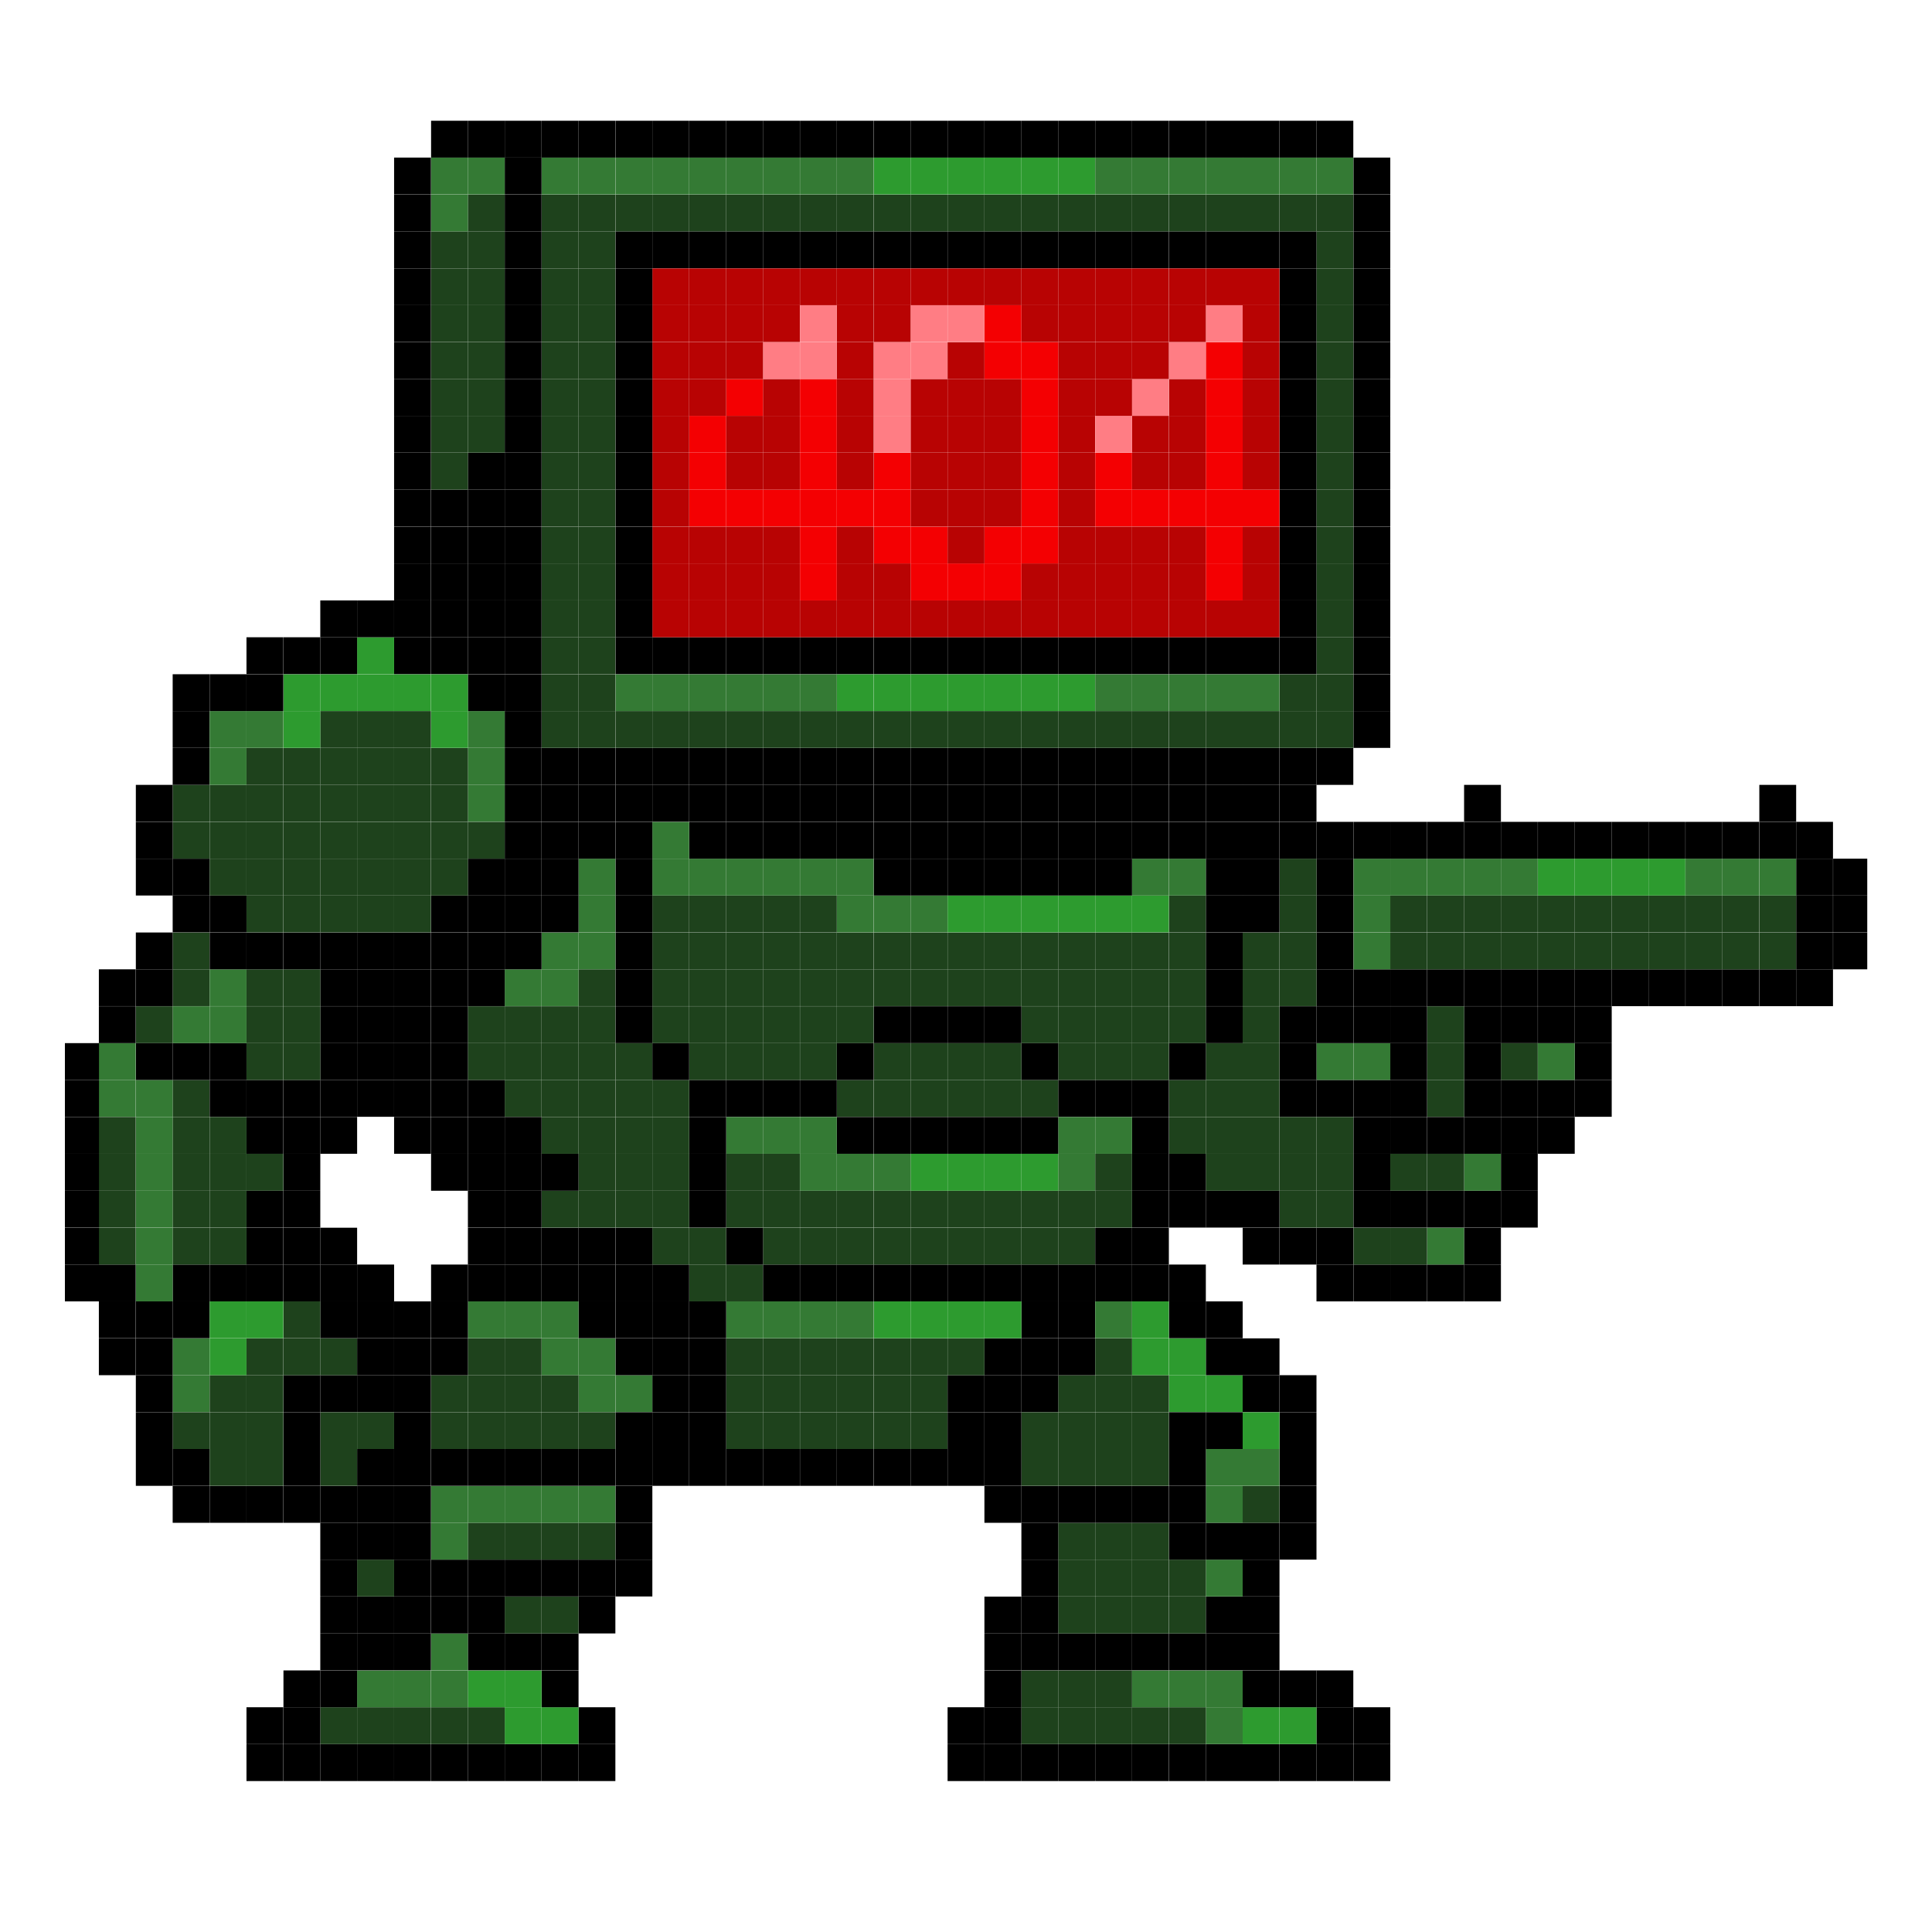 <?xml version="1.0" encoding="UTF-8"?><svg id="Layer_2" xmlns="http://www.w3.org/2000/svg" viewBox="0 0 128 128"><defs><style>.cls-1{fill:none;}.cls-2{fill:#2d9b2f;}.cls-3{fill:#f40002;}.cls-4{fill:#347a34;}.cls-5{fill:#ff7d84;}.cls-6{fill:#1e421c;}.cls-7{fill:#b80303;}</style></defs><g id="Layer_1-2"><rect x="121.45" y="61.78" width="2.26" height="2.44"/><rect x="121.45" y="59.33" width="2.26" height="2.44"/><rect x="121.45" y="56.89" width="2.26" height="2.44"/><rect x="119" y="64.22" width="2.44" height="2.44"/><rect x="119" y="61.78" width="2.44" height="2.44"/><rect x="119" y="59.33" width="2.44" height="2.44"/><rect x="119" y="56.89" width="2.44" height="2.44"/><rect x="119" y="54.45" width="2.44" height="2.44"/><rect x="116.56" y="64.22" width="2.44" height="2.44"/><rect class="cls-6" x="116.56" y="61.78" width="2.44" height="2.44"/><rect class="cls-6" x="116.56" y="59.33" width="2.44" height="2.44"/><rect class="cls-4" x="116.56" y="56.89" width="2.44" height="2.44"/><rect x="116.56" y="54.45" width="2.44" height="2.44"/><rect x="116.56" y="52" width="2.44" height="2.44"/><rect x="114.11" y="64.22" width="2.44" height="2.44"/><rect class="cls-6" x="114.11" y="61.78" width="2.44" height="2.44"/><rect class="cls-6" x="114.11" y="59.33" width="2.44" height="2.44"/><rect class="cls-4" x="114.11" y="56.89" width="2.44" height="2.44"/><rect x="114.11" y="54.45" width="2.44" height="2.44"/><rect x="111.67" y="64.22" width="2.44" height="2.44"/><rect class="cls-6" x="111.67" y="61.78" width="2.44" height="2.44"/><rect class="cls-6" x="111.67" y="59.33" width="2.44" height="2.44"/><rect class="cls-4" x="111.67" y="56.89" width="2.44" height="2.44"/><rect x="111.67" y="54.45" width="2.44" height="2.44"/><rect x="109.22" y="64.22" width="2.44" height="2.44"/><rect class="cls-6" x="109.22" y="61.78" width="2.44" height="2.44"/><rect class="cls-6" x="109.22" y="59.33" width="2.44" height="2.44"/><rect class="cls-2" x="109.22" y="56.89" width="2.44" height="2.44"/><rect x="109.22" y="54.45" width="2.44" height="2.44"/><rect x="106.78" y="64.22" width="2.44" height="2.44"/><rect class="cls-6" x="106.78" y="61.78" width="2.44" height="2.44"/><rect class="cls-6" x="106.78" y="59.33" width="2.44" height="2.44"/><rect class="cls-2" x="106.78" y="56.89" width="2.44" height="2.44"/><rect x="106.78" y="54.45" width="2.44" height="2.44"/><rect x="104.33" y="71.55" width="2.45" height="2.44"/><rect x="104.33" y="69.11" width="2.45" height="2.44"/><rect x="104.33" y="66.67" width="2.45" height="2.44"/><rect x="104.33" y="64.22" width="2.45" height="2.44"/><rect class="cls-6" x="104.33" y="61.78" width="2.45" height="2.44"/><rect class="cls-6" x="104.33" y="59.33" width="2.45" height="2.44"/><rect class="cls-2" x="104.33" y="56.89" width="2.45" height="2.44"/><rect x="104.33" y="54.45" width="2.45" height="2.44"/><rect x="101.89" y="74" width="2.44" height="2.44"/><rect x="101.89" y="71.55" width="2.44" height="2.44"/><rect class="cls-4" x="101.89" y="69.11" width="2.44" height="2.44"/><rect x="101.89" y="66.67" width="2.44" height="2.44"/><rect x="101.89" y="64.22" width="2.44" height="2.44"/><rect class="cls-6" x="101.89" y="61.78" width="2.44" height="2.44"/><rect class="cls-6" x="101.89" y="59.33" width="2.44" height="2.44"/><rect class="cls-2" x="101.89" y="56.89" width="2.44" height="2.44"/><rect x="101.89" y="54.45" width="2.44" height="2.44"/><rect x="99.44" y="78.89" width="2.44" height="2.44"/><rect x="99.44" y="76.44" width="2.44" height="2.45"/><rect x="99.44" y="74" width="2.44" height="2.44"/><rect x="99.44" y="71.55" width="2.44" height="2.44"/><rect class="cls-6" x="99.44" y="69.11" width="2.44" height="2.44"/><rect x="99.44" y="66.67" width="2.44" height="2.44"/><rect x="99.44" y="64.22" width="2.44" height="2.44"/><rect class="cls-6" x="99.44" y="61.78" width="2.44" height="2.44"/><rect class="cls-6" x="99.44" y="59.33" width="2.44" height="2.44"/><rect class="cls-4" x="99.44" y="56.89" width="2.44" height="2.44"/><rect x="99.44" y="54.45" width="2.44" height="2.44"/><rect x="97" y="83.78" width="2.44" height="2.44"/><rect x="97" y="81.34" width="2.44" height="2.44"/><rect x="97" y="78.89" width="2.44" height="2.44"/><rect class="cls-4" x="97" y="76.44" width="2.44" height="2.45"/><rect x="97" y="74" width="2.44" height="2.44"/><rect x="97" y="71.55" width="2.44" height="2.44"/><rect x="97" y="69.11" width="2.44" height="2.44"/><rect x="97" y="66.67" width="2.44" height="2.44"/><rect x="97" y="64.22" width="2.44" height="2.44"/><rect class="cls-6" x="97" y="61.78" width="2.44" height="2.44"/><rect class="cls-6" x="97" y="59.33" width="2.44" height="2.44"/><rect class="cls-4" x="97" y="56.89" width="2.44" height="2.44"/><rect x="97" y="54.45" width="2.44" height="2.44"/><rect x="97" y="52" width="2.44" height="2.44"/><rect x="94.56" y="83.78" width="2.44" height="2.44"/><rect class="cls-4" x="94.56" y="81.34" width="2.44" height="2.44"/><rect x="94.56" y="78.89" width="2.44" height="2.44"/><rect class="cls-6" x="94.56" y="76.44" width="2.44" height="2.45"/><rect x="94.56" y="74" width="2.44" height="2.44"/><rect class="cls-6" x="94.56" y="71.55" width="2.44" height="2.44"/><rect class="cls-6" x="94.56" y="69.11" width="2.44" height="2.44"/><rect class="cls-6" x="94.56" y="66.67" width="2.44" height="2.44"/><rect x="94.56" y="64.22" width="2.44" height="2.44"/><rect class="cls-6" x="94.56" y="61.78" width="2.44" height="2.44"/><rect class="cls-6" x="94.56" y="59.33" width="2.44" height="2.44"/><rect class="cls-4" x="94.56" y="56.89" width="2.44" height="2.44"/><rect x="94.56" y="54.45" width="2.44" height="2.44"/><rect x="92.11" y="83.78" width="2.44" height="2.44"/><rect class="cls-6" x="92.11" y="81.34" width="2.44" height="2.44"/><rect x="92.11" y="78.89" width="2.44" height="2.44"/><rect class="cls-6" x="92.11" y="76.44" width="2.44" height="2.45"/><rect x="92.11" y="74" width="2.44" height="2.44"/><rect x="92.11" y="71.55" width="2.44" height="2.44"/><rect x="92.11" y="69.11" width="2.44" height="2.44"/><rect x="92.11" y="66.67" width="2.44" height="2.44"/><rect x="92.11" y="64.22" width="2.44" height="2.44"/><rect class="cls-6" x="92.11" y="61.78" width="2.44" height="2.44"/><rect class="cls-6" x="92.11" y="59.33" width="2.44" height="2.44"/><rect class="cls-4" x="92.11" y="56.89" width="2.44" height="2.44"/><rect x="92.11" y="54.45" width="2.44" height="2.44"/><rect x="89.67" y="115.56" width="2.44" height="2.44"/><rect x="89.67" y="113.11" width="2.44" height="2.44"/><rect x="89.67" y="83.78" width="2.44" height="2.44"/><rect class="cls-6" x="89.67" y="81.34" width="2.44" height="2.44"/><rect x="89.67" y="78.89" width="2.44" height="2.44"/><rect x="89.67" y="76.44" width="2.44" height="2.45"/><rect x="89.67" y="74" width="2.44" height="2.44"/><rect x="89.67" y="71.55" width="2.44" height="2.44"/><rect class="cls-4" x="89.67" y="69.11" width="2.44" height="2.44"/><rect x="89.67" y="66.67" width="2.44" height="2.44"/><rect x="89.67" y="64.22" width="2.44" height="2.44"/><rect class="cls-4" x="89.67" y="61.78" width="2.44" height="2.44"/><rect class="cls-4" x="89.67" y="59.33" width="2.44" height="2.44"/><rect class="cls-4" x="89.67" y="56.89" width="2.44" height="2.44"/><rect x="89.67" y="54.45" width="2.44" height="2.44"/><rect x="89.67" y="47.11" width="2.44" height="2.44"/><rect x="89.67" y="44.67" width="2.44" height="2.44"/><rect x="89.67" y="42.22" width="2.44" height="2.44"/><rect x="89.67" y="39.78" width="2.44" height="2.44"/><rect x="89.67" y="37.33" width="2.44" height="2.45"/><rect x="89.67" y="34.89" width="2.44" height="2.44"/><rect x="89.67" y="32.44" width="2.44" height="2.44"/><rect x="89.67" y="30" width="2.44" height="2.44"/><rect x="89.67" y="27.55" width="2.44" height="2.44"/><rect x="89.67" y="25.11" width="2.44" height="2.44"/><rect x="89.67" y="22.67" width="2.44" height="2.44"/><rect x="89.67" y="20.22" width="2.44" height="2.44"/><rect x="89.67" y="17.78" width="2.44" height="2.44"/><rect x="89.67" y="15.33" width="2.44" height="2.44"/><rect x="89.67" y="12.89" width="2.44" height="2.44"/><rect x="89.67" y="10.44" width="2.44" height="2.44"/><rect x="87.22" y="115.56" width="2.44" height="2.44"/><rect x="87.22" y="113.11" width="2.44" height="2.44"/><rect x="87.22" y="110.67" width="2.44" height="2.44"/><rect x="87.22" y="83.78" width="2.44" height="2.44"/><rect x="87.22" y="81.34" width="2.44" height="2.44"/><rect class="cls-6" x="87.22" y="78.89" width="2.44" height="2.44"/><rect class="cls-6" x="87.22" y="76.44" width="2.44" height="2.45"/><rect class="cls-6" x="87.22" y="74" width="2.44" height="2.44"/><rect x="87.22" y="71.55" width="2.44" height="2.44"/><rect class="cls-4" x="87.22" y="69.11" width="2.44" height="2.44"/><rect x="87.22" y="66.67" width="2.44" height="2.44"/><rect x="87.22" y="64.22" width="2.44" height="2.44"/><rect x="87.22" y="61.78" width="2.44" height="2.44"/><rect x="87.22" y="59.33" width="2.44" height="2.44"/><rect x="87.22" y="56.89" width="2.44" height="2.44"/><rect x="87.22" y="54.45" width="2.44" height="2.44"/><rect x="87.22" y="49.56" width="2.44" height="2.44"/><rect class="cls-6" x="87.22" y="47.11" width="2.44" height="2.44"/><rect class="cls-6" x="87.22" y="44.67" width="2.44" height="2.44"/><rect class="cls-6" x="87.22" y="42.22" width="2.44" height="2.44"/><rect class="cls-6" x="87.22" y="39.78" width="2.44" height="2.44"/><rect class="cls-6" x="87.22" y="37.33" width="2.44" height="2.45"/><rect class="cls-6" x="87.22" y="34.89" width="2.44" height="2.44"/><rect class="cls-6" x="87.22" y="32.44" width="2.44" height="2.44"/><rect class="cls-6" x="87.22" y="30" width="2.44" height="2.44"/><rect class="cls-6" x="87.22" y="27.55" width="2.44" height="2.44"/><rect class="cls-6" x="87.22" y="25.11" width="2.44" height="2.44"/><rect class="cls-6" x="87.22" y="22.67" width="2.44" height="2.44"/><rect class="cls-6" x="87.22" y="20.22" width="2.44" height="2.44"/><rect class="cls-6" x="87.22" y="17.78" width="2.44" height="2.44"/><rect class="cls-6" x="87.22" y="15.33" width="2.44" height="2.44"/><rect class="cls-6" x="87.22" y="12.89" width="2.44" height="2.44"/><rect class="cls-4" x="87.22" y="10.44" width="2.44" height="2.44"/><rect x="87.22" y="8" width="2.44" height="2.44"/><rect x="84.78" y="115.56" width="2.44" height="2.44"/><rect class="cls-2" x="84.78" y="113.11" width="2.44" height="2.44"/><rect x="84.78" y="110.67" width="2.44" height="2.44"/><rect x="84.78" y="100.89" width="2.44" height="2.44"/><rect x="84.78" y="98.45" width="2.44" height="2.44"/><rect x="84.78" y="96" width="2.44" height="2.44"/><rect x="84.78" y="93.56" width="2.44" height="2.44"/><rect x="84.78" y="91.11" width="2.44" height="2.44"/><rect x="84.78" y="81.34" width="2.44" height="2.44"/><rect class="cls-6" x="84.78" y="78.89" width="2.44" height="2.44"/><rect class="cls-6" x="84.78" y="76.44" width="2.44" height="2.45"/><rect class="cls-6" x="84.78" y="74" width="2.44" height="2.44"/><rect x="84.78" y="71.55" width="2.44" height="2.44"/><rect x="84.78" y="69.11" width="2.44" height="2.44"/><rect x="84.78" y="66.67" width="2.44" height="2.44"/><rect class="cls-6" x="84.78" y="64.22" width="2.44" height="2.44"/><rect class="cls-6" x="84.78" y="61.78" width="2.44" height="2.44"/><rect class="cls-6" x="84.78" y="59.33" width="2.44" height="2.44"/><rect class="cls-6" x="84.78" y="56.89" width="2.44" height="2.44"/><rect x="84.78" y="54.45" width="2.44" height="2.44"/><rect x="84.78" y="52" width="2.44" height="2.44"/><rect x="84.78" y="49.56" width="2.44" height="2.44"/><rect class="cls-6" x="84.78" y="47.11" width="2.44" height="2.44"/><rect class="cls-6" x="84.78" y="44.67" width="2.44" height="2.44"/><rect x="84.78" y="42.22" width="2.44" height="2.44"/><rect x="84.78" y="39.78" width="2.44" height="2.44"/><rect x="84.78" y="37.33" width="2.44" height="2.45"/><rect x="84.78" y="34.89" width="2.44" height="2.44"/><rect x="84.78" y="32.44" width="2.44" height="2.44"/><rect x="84.78" y="30" width="2.44" height="2.44"/><rect x="84.78" y="27.55" width="2.44" height="2.44"/><rect x="84.78" y="25.11" width="2.44" height="2.44"/><rect x="84.78" y="22.67" width="2.44" height="2.44"/><rect x="84.78" y="20.22" width="2.44" height="2.44"/><rect x="84.78" y="17.78" width="2.44" height="2.44"/><rect x="84.78" y="15.33" width="2.44" height="2.44"/><rect class="cls-6" x="84.78" y="12.89" width="2.44" height="2.44"/><rect class="cls-4" x="84.78" y="10.44" width="2.44" height="2.44"/><rect x="84.78" y="8" width="2.44" height="2.44"/><rect x="82.33" y="115.56" width="2.44" height="2.44"/><rect class="cls-2" x="82.33" y="113.11" width="2.44" height="2.44"/><rect x="82.33" y="110.67" width="2.44" height="2.44"/><rect x="82.33" y="108.22" width="2.44" height="2.44"/><rect x="82.33" y="105.78" width="2.44" height="2.44"/><rect x="82.33" y="103.33" width="2.44" height="2.44"/><rect x="82.33" y="100.89" width="2.44" height="2.44"/><rect class="cls-6" x="82.33" y="98.45" width="2.44" height="2.44"/><rect class="cls-4" x="82.33" y="96" width="2.44" height="2.44"/><rect class="cls-2" x="82.33" y="93.56" width="2.44" height="2.44"/><rect x="82.33" y="91.11" width="2.44" height="2.44"/><rect x="82.33" y="88.67" width="2.44" height="2.44"/><rect x="82.33" y="81.34" width="2.44" height="2.44"/><rect x="82.33" y="78.89" width="2.44" height="2.44"/><rect class="cls-6" x="82.33" y="76.44" width="2.44" height="2.45"/><rect class="cls-6" x="82.33" y="74" width="2.44" height="2.44"/><rect class="cls-6" x="82.33" y="71.55" width="2.44" height="2.44"/><rect class="cls-6" x="82.33" y="69.11" width="2.44" height="2.44"/><rect class="cls-6" x="82.33" y="66.67" width="2.44" height="2.44"/><rect class="cls-6" x="82.33" y="64.22" width="2.44" height="2.44"/><rect class="cls-6" x="82.33" y="61.78" width="2.44" height="2.44"/><rect x="82.33" y="59.33" width="2.44" height="2.44"/><rect x="82.33" y="56.89" width="2.44" height="2.44"/><rect x="82.33" y="54.45" width="2.44" height="2.44"/><rect x="82.33" y="52" width="2.44" height="2.44"/><rect x="82.33" y="49.56" width="2.44" height="2.44"/><rect class="cls-6" x="82.33" y="47.11" width="2.44" height="2.44"/><rect class="cls-4" x="82.33" y="44.67" width="2.44" height="2.44"/><rect x="82.33" y="42.22" width="2.44" height="2.44"/><rect class="cls-7" x="82.33" y="39.78" width="2.44" height="2.44"/><rect class="cls-7" x="82.33" y="37.33" width="2.44" height="2.45"/><rect class="cls-7" x="82.33" y="34.89" width="2.44" height="2.44"/><rect class="cls-3" x="82.33" y="32.44" width="2.44" height="2.44"/><rect class="cls-7" x="82.33" y="30" width="2.44" height="2.44"/><rect class="cls-7" x="82.33" y="27.55" width="2.44" height="2.44"/><rect class="cls-7" x="82.33" y="25.11" width="2.44" height="2.44"/><rect class="cls-7" x="82.33" y="22.67" width="2.44" height="2.44"/><rect class="cls-7" x="82.33" y="20.22" width="2.44" height="2.44"/><rect class="cls-7" x="82.33" y="17.78" width="2.44" height="2.44"/><rect x="82.33" y="15.33" width="2.44" height="2.44"/><rect class="cls-6" x="82.33" y="12.89" width="2.44" height="2.44"/><rect class="cls-4" x="82.33" y="10.44" width="2.44" height="2.44"/><rect x="82.33" y="8" width="2.44" height="2.44"/><rect x="79.89" y="115.56" width="2.44" height="2.44"/><rect class="cls-4" x="79.89" y="113.11" width="2.44" height="2.44"/><rect class="cls-4" x="79.89" y="110.67" width="2.44" height="2.44"/><rect x="79.89" y="108.22" width="2.44" height="2.44"/><rect x="79.89" y="105.78" width="2.44" height="2.44"/><rect class="cls-4" x="79.89" y="103.33" width="2.44" height="2.44"/><rect x="79.89" y="100.89" width="2.44" height="2.44"/><rect class="cls-4" x="79.89" y="98.45" width="2.44" height="2.44"/><rect class="cls-4" x="79.89" y="96" width="2.44" height="2.44"/><rect x="79.89" y="93.56" width="2.44" height="2.44"/><rect class="cls-2" x="79.89" y="91.11" width="2.44" height="2.44"/><rect x="79.89" y="88.67" width="2.44" height="2.44"/><rect x="79.89" y="86.22" width="2.44" height="2.44"/><rect x="79.89" y="78.89" width="2.44" height="2.44"/><rect class="cls-6" x="79.89" y="76.44" width="2.44" height="2.45"/><rect class="cls-6" x="79.89" y="74" width="2.44" height="2.44"/><rect class="cls-6" x="79.89" y="71.55" width="2.44" height="2.44"/><rect class="cls-6" x="79.89" y="69.11" width="2.44" height="2.44"/><rect x="79.89" y="66.67" width="2.44" height="2.44"/><rect x="79.89" y="64.22" width="2.44" height="2.44"/><rect x="79.89" y="61.78" width="2.44" height="2.44"/><rect x="79.89" y="59.33" width="2.44" height="2.44"/><rect x="79.89" y="56.89" width="2.44" height="2.44"/><rect x="79.89" y="54.45" width="2.44" height="2.44"/><rect x="79.89" y="52" width="2.44" height="2.44"/><rect x="79.89" y="49.56" width="2.44" height="2.44"/><rect class="cls-6" x="79.89" y="47.11" width="2.44" height="2.44"/><rect class="cls-4" x="79.89" y="44.67" width="2.44" height="2.44"/><rect x="79.89" y="42.22" width="2.44" height="2.44"/><rect class="cls-7" x="79.89" y="39.78" width="2.44" height="2.44"/><rect class="cls-3" x="79.89" y="37.33" width="2.44" height="2.45"/><rect class="cls-3" x="79.89" y="34.89" width="2.44" height="2.44"/><rect class="cls-3" x="79.89" y="32.44" width="2.44" height="2.44"/><rect class="cls-3" x="79.89" y="30" width="2.44" height="2.44"/><rect class="cls-3" x="79.89" y="27.55" width="2.44" height="2.44"/><rect class="cls-3" x="79.89" y="25.11" width="2.44" height="2.44"/><rect class="cls-3" x="79.89" y="22.67" width="2.44" height="2.44"/><rect class="cls-5" x="79.89" y="20.22" width="2.44" height="2.44"/><rect class="cls-7" x="79.89" y="17.78" width="2.44" height="2.44"/><rect x="79.89" y="15.33" width="2.44" height="2.44"/><rect class="cls-6" x="79.89" y="12.89" width="2.44" height="2.44"/><rect class="cls-4" x="79.89" y="10.44" width="2.44" height="2.44"/><rect x="79.89" y="8" width="2.44" height="2.44"/><rect x="77.45" y="115.56" width="2.44" height="2.44"/><rect class="cls-6" x="77.45" y="113.11" width="2.44" height="2.44"/><rect class="cls-4" x="77.45" y="110.67" width="2.44" height="2.44"/><rect x="77.45" y="108.22" width="2.44" height="2.44"/><rect class="cls-6" x="77.45" y="105.78" width="2.44" height="2.44"/><rect class="cls-6" x="77.45" y="103.33" width="2.44" height="2.44"/><rect x="77.45" y="100.89" width="2.44" height="2.44"/><rect x="77.45" y="98.45" width="2.44" height="2.44"/><rect x="77.45" y="96" width="2.44" height="2.44"/><rect x="77.45" y="93.56" width="2.44" height="2.44"/><rect class="cls-2" x="77.45" y="91.11" width="2.44" height="2.44"/><rect class="cls-2" x="77.45" y="88.67" width="2.44" height="2.44"/><rect x="77.45" y="86.22" width="2.44" height="2.44"/><rect x="77.45" y="83.78" width="2.44" height="2.44"/><rect x="77.45" y="78.89" width="2.44" height="2.44"/><rect x="77.45" y="76.44" width="2.44" height="2.45"/><rect class="cls-6" x="77.45" y="74" width="2.44" height="2.44"/><rect class="cls-6" x="77.45" y="71.55" width="2.44" height="2.44"/><rect x="77.45" y="69.11" width="2.44" height="2.44"/><rect class="cls-6" x="77.45" y="66.67" width="2.44" height="2.44"/><rect class="cls-6" x="77.45" y="64.22" width="2.44" height="2.44"/><rect class="cls-6" x="77.45" y="61.78" width="2.44" height="2.44"/><rect class="cls-6" x="77.45" y="59.33" width="2.44" height="2.44"/><rect class="cls-4" x="77.45" y="56.89" width="2.44" height="2.44"/><rect x="77.45" y="54.45" width="2.44" height="2.44"/><rect x="77.45" y="52" width="2.44" height="2.44"/><rect x="77.45" y="49.56" width="2.44" height="2.44"/><rect class="cls-6" x="77.45" y="47.11" width="2.44" height="2.44"/><rect class="cls-4" x="77.45" y="44.67" width="2.44" height="2.44"/><rect x="77.45" y="42.22" width="2.44" height="2.44"/><rect class="cls-7" x="77.45" y="39.78" width="2.44" height="2.44"/><rect class="cls-7" x="77.45" y="37.33" width="2.44" height="2.45"/><rect class="cls-7" x="77.45" y="34.89" width="2.44" height="2.44"/><rect class="cls-3" x="77.45" y="32.44" width="2.44" height="2.44"/><rect class="cls-7" x="77.45" y="30" width="2.44" height="2.44"/><rect class="cls-7" x="77.45" y="27.55" width="2.44" height="2.44"/><rect class="cls-7" x="77.45" y="25.11" width="2.44" height="2.44"/><rect class="cls-5" x="77.45" y="22.67" width="2.44" height="2.44"/><rect class="cls-7" x="77.45" y="20.22" width="2.44" height="2.44"/><rect class="cls-7" x="77.45" y="17.78" width="2.44" height="2.44"/><rect x="77.45" y="15.33" width="2.44" height="2.44"/><rect class="cls-6" x="77.45" y="12.89" width="2.44" height="2.44"/><rect class="cls-4" x="77.45" y="10.44" width="2.44" height="2.44"/><rect x="77.45" y="8" width="2.44" height="2.44"/><rect x="75" y="115.56" width="2.44" height="2.44"/><rect class="cls-6" x="75" y="113.11" width="2.44" height="2.44"/><rect class="cls-4" x="75" y="110.67" width="2.44" height="2.44"/><rect x="75" y="108.22" width="2.44" height="2.44"/><rect class="cls-6" x="75" y="105.78" width="2.44" height="2.44"/><rect class="cls-6" x="75" y="103.33" width="2.44" height="2.44"/><rect class="cls-6" x="75" y="100.89" width="2.44" height="2.44"/><rect x="75" y="98.45" width="2.44" height="2.44"/><rect class="cls-6" x="75" y="96" width="2.44" height="2.44"/><rect class="cls-6" x="75" y="93.56" width="2.44" height="2.44"/><rect class="cls-6" x="75" y="91.11" width="2.44" height="2.44"/><rect class="cls-2" x="75" y="88.67" width="2.44" height="2.44"/><rect class="cls-2" x="75" y="86.22" width="2.44" height="2.44"/><rect x="75" y="83.78" width="2.44" height="2.44"/><rect x="75" y="81.34" width="2.44" height="2.44"/><rect x="75" y="78.89" width="2.44" height="2.44"/><rect x="75" y="76.44" width="2.44" height="2.45"/><rect x="75" y="74" width="2.44" height="2.44"/><rect x="75" y="71.55" width="2.44" height="2.44"/><rect class="cls-6" x="75" y="69.11" width="2.44" height="2.44"/><rect class="cls-6" x="75" y="66.67" width="2.44" height="2.44"/><rect class="cls-6" x="75" y="64.22" width="2.44" height="2.44"/><rect class="cls-6" x="75" y="61.78" width="2.44" height="2.44"/><rect class="cls-2" x="75" y="59.33" width="2.44" height="2.44"/><rect class="cls-4" x="75" y="56.89" width="2.44" height="2.44"/><rect x="75" y="54.45" width="2.44" height="2.44"/><rect x="75" y="52" width="2.44" height="2.44"/><rect x="75" y="49.56" width="2.44" height="2.44"/><rect class="cls-6" x="75" y="47.11" width="2.44" height="2.44"/><rect class="cls-4" x="75" y="44.67" width="2.44" height="2.44"/><rect x="75" y="42.22" width="2.44" height="2.44"/><rect class="cls-7" x="75" y="39.78" width="2.44" height="2.44"/><rect class="cls-7" x="75" y="37.33" width="2.44" height="2.45"/><rect class="cls-7" x="75" y="34.89" width="2.44" height="2.44"/><rect class="cls-3" x="75" y="32.44" width="2.44" height="2.44"/><rect class="cls-7" x="75" y="30" width="2.44" height="2.44"/><rect class="cls-7" x="75" y="27.55" width="2.44" height="2.44"/><rect class="cls-5" x="75" y="25.11" width="2.44" height="2.44"/><rect class="cls-7" x="75" y="22.67" width="2.44" height="2.44"/><rect class="cls-7" x="75" y="20.22" width="2.44" height="2.44"/><rect class="cls-7" x="75" y="17.78" width="2.44" height="2.44"/><rect x="75" y="15.33" width="2.44" height="2.44"/><rect class="cls-6" x="75" y="12.89" width="2.44" height="2.44"/><rect class="cls-4" x="75" y="10.44" width="2.44" height="2.44"/><rect x="75" y="8" width="2.44" height="2.44"/><rect x="72.56" y="115.56" width="2.44" height="2.44"/><rect class="cls-6" x="72.56" y="113.11" width="2.44" height="2.44"/><rect class="cls-6" x="72.56" y="110.67" width="2.44" height="2.44"/><rect x="72.56" y="108.22" width="2.44" height="2.44"/><rect class="cls-6" x="72.56" y="105.78" width="2.44" height="2.44"/><rect class="cls-6" x="72.56" y="103.33" width="2.44" height="2.44"/><rect class="cls-6" x="72.56" y="100.89" width="2.44" height="2.44"/><rect x="72.56" y="98.45" width="2.44" height="2.44"/><rect class="cls-6" x="72.56" y="96" width="2.44" height="2.44"/><rect class="cls-6" x="72.56" y="93.56" width="2.44" height="2.44"/><rect class="cls-6" x="72.56" y="91.11" width="2.44" height="2.44"/><rect class="cls-6" x="72.56" y="88.67" width="2.44" height="2.44"/><rect class="cls-4" x="72.56" y="86.22" width="2.44" height="2.44"/><rect x="72.56" y="83.78" width="2.44" height="2.44"/><rect x="72.56" y="81.34" width="2.44" height="2.44"/><rect class="cls-6" x="72.56" y="78.89" width="2.44" height="2.44"/><rect class="cls-6" x="72.56" y="76.44" width="2.44" height="2.45"/><rect class="cls-4" x="72.56" y="74" width="2.44" height="2.44"/><rect x="72.56" y="71.55" width="2.44" height="2.44"/><rect class="cls-6" x="72.56" y="69.11" width="2.44" height="2.44"/><rect class="cls-6" x="72.56" y="66.67" width="2.44" height="2.44"/><rect class="cls-6" x="72.56" y="64.22" width="2.44" height="2.44"/><rect class="cls-6" x="72.56" y="61.78" width="2.44" height="2.44"/><rect class="cls-2" x="72.56" y="59.33" width="2.44" height="2.44"/><rect x="72.56" y="56.89" width="2.44" height="2.44"/><rect x="72.56" y="54.45" width="2.44" height="2.44"/><rect x="72.56" y="52" width="2.44" height="2.44"/><rect x="72.56" y="49.56" width="2.44" height="2.44"/><rect class="cls-6" x="72.56" y="47.11" width="2.44" height="2.44"/><rect class="cls-4" x="72.56" y="44.67" width="2.44" height="2.44"/><rect x="72.56" y="42.22" width="2.44" height="2.44"/><rect class="cls-7" x="72.56" y="39.78" width="2.44" height="2.44"/><rect class="cls-7" x="72.56" y="37.33" width="2.44" height="2.45"/><rect class="cls-7" x="72.56" y="34.89" width="2.44" height="2.44"/><rect class="cls-3" x="72.56" y="32.44" width="2.44" height="2.44"/><rect class="cls-3" x="72.56" y="30" width="2.44" height="2.44"/><rect class="cls-5" x="72.56" y="27.55" width="2.44" height="2.44"/><rect class="cls-7" x="72.56" y="25.11" width="2.44" height="2.44"/><rect class="cls-7" x="72.56" y="22.67" width="2.44" height="2.44"/><rect class="cls-7" x="72.56" y="20.22" width="2.44" height="2.44"/><rect class="cls-7" x="72.56" y="17.78" width="2.44" height="2.44"/><rect x="72.56" y="15.33" width="2.44" height="2.44"/><rect class="cls-6" x="72.56" y="12.89" width="2.44" height="2.44"/><rect class="cls-4" x="72.56" y="10.44" width="2.44" height="2.44"/><rect x="72.56" y="8" width="2.44" height="2.44"/><rect x="70.11" y="115.56" width="2.44" height="2.44"/><rect class="cls-6" x="70.11" y="113.11" width="2.44" height="2.44"/><rect class="cls-6" x="70.11" y="110.67" width="2.44" height="2.44"/><rect x="70.11" y="108.22" width="2.44" height="2.44"/><rect class="cls-6" x="70.11" y="105.78" width="2.44" height="2.44"/><rect class="cls-6" x="70.11" y="103.33" width="2.44" height="2.44"/><rect class="cls-6" x="70.11" y="100.89" width="2.44" height="2.44"/><rect x="70.11" y="98.45" width="2.44" height="2.44"/><rect class="cls-6" x="70.11" y="96" width="2.44" height="2.44"/><rect class="cls-6" x="70.11" y="93.56" width="2.44" height="2.44"/><rect class="cls-6" x="70.11" y="91.11" width="2.44" height="2.44"/><rect x="70.11" y="88.67" width="2.44" height="2.44"/><rect x="70.11" y="86.22" width="2.44" height="2.44"/><rect x="70.11" y="83.78" width="2.44" height="2.44"/><rect class="cls-6" x="70.11" y="81.34" width="2.44" height="2.44"/><rect class="cls-6" x="70.11" y="78.89" width="2.44" height="2.44"/><rect class="cls-4" x="70.11" y="76.44" width="2.44" height="2.45"/><rect class="cls-4" x="70.11" y="74" width="2.44" height="2.44"/><rect x="70.11" y="71.55" width="2.44" height="2.44"/><rect class="cls-6" x="70.11" y="69.11" width="2.44" height="2.44"/><rect class="cls-6" x="70.11" y="66.67" width="2.44" height="2.44"/><rect class="cls-6" x="70.11" y="64.22" width="2.44" height="2.44"/><rect class="cls-6" x="70.11" y="61.78" width="2.44" height="2.44"/><rect class="cls-2" x="70.11" y="59.33" width="2.44" height="2.44"/><rect x="70.11" y="56.89" width="2.44" height="2.44"/><rect x="70.11" y="54.45" width="2.44" height="2.44"/><rect x="70.11" y="52" width="2.44" height="2.44"/><rect x="70.11" y="49.56" width="2.44" height="2.44"/><rect class="cls-6" x="70.11" y="47.11" width="2.44" height="2.44"/><rect class="cls-2" x="70.11" y="44.67" width="2.44" height="2.44"/><rect x="70.11" y="42.22" width="2.44" height="2.44"/><rect class="cls-7" x="70.11" y="39.78" width="2.44" height="2.44"/><rect class="cls-7" x="70.11" y="37.33" width="2.44" height="2.45"/><rect class="cls-7" x="70.11" y="34.89" width="2.44" height="2.44"/><rect class="cls-7" x="70.11" y="32.44" width="2.44" height="2.44"/><rect class="cls-7" x="70.11" y="30" width="2.44" height="2.44"/><rect class="cls-7" x="70.11" y="27.55" width="2.44" height="2.44"/><rect class="cls-7" x="70.11" y="25.11" width="2.44" height="2.44"/><rect class="cls-7" x="70.11" y="22.67" width="2.44" height="2.44"/><rect class="cls-7" x="70.11" y="20.22" width="2.44" height="2.44"/><rect class="cls-7" x="70.11" y="17.78" width="2.44" height="2.44"/><rect x="70.11" y="15.33" width="2.44" height="2.44"/><rect class="cls-6" x="70.11" y="12.89" width="2.44" height="2.44"/><rect class="cls-2" x="70.11" y="10.44" width="2.44" height="2.44"/><rect x="70.11" y="8" width="2.44" height="2.44"/><rect x="67.67" y="115.56" width="2.44" height="2.44"/><rect class="cls-6" x="67.67" y="113.11" width="2.44" height="2.44"/><rect class="cls-6" x="67.67" y="110.67" width="2.44" height="2.44"/><rect x="67.67" y="108.22" width="2.44" height="2.44"/><rect x="67.67" y="105.78" width="2.44" height="2.44"/><rect x="67.67" y="103.33" width="2.44" height="2.44"/><rect x="67.67" y="100.89" width="2.44" height="2.44"/><rect x="67.67" y="98.45" width="2.44" height="2.44"/><rect class="cls-6" x="67.67" y="96" width="2.44" height="2.44"/><rect class="cls-6" x="67.67" y="93.56" width="2.44" height="2.44"/><rect x="67.67" y="91.11" width="2.44" height="2.44"/><rect x="67.67" y="88.67" width="2.44" height="2.44"/><rect x="67.67" y="86.22" width="2.44" height="2.44"/><rect x="67.67" y="83.78" width="2.44" height="2.44"/><rect class="cls-6" x="67.67" y="81.34" width="2.44" height="2.44"/><rect class="cls-6" x="67.67" y="78.89" width="2.44" height="2.44"/><rect class="cls-2" x="67.67" y="76.44" width="2.44" height="2.45"/><rect x="67.67" y="74" width="2.44" height="2.44"/><rect class="cls-6" x="67.67" y="71.55" width="2.44" height="2.44"/><rect x="67.67" y="69.11" width="2.44" height="2.44"/><rect class="cls-6" x="67.67" y="66.67" width="2.44" height="2.44"/><rect class="cls-6" x="67.67" y="64.22" width="2.44" height="2.44"/><rect class="cls-6" x="67.67" y="61.78" width="2.44" height="2.44"/><rect class="cls-2" x="67.67" y="59.33" width="2.44" height="2.44"/><rect x="67.67" y="56.89" width="2.44" height="2.44"/><rect x="67.67" y="54.45" width="2.44" height="2.44"/><rect x="67.67" y="52" width="2.44" height="2.44"/><rect x="67.67" y="49.56" width="2.44" height="2.44"/><rect class="cls-6" x="67.67" y="47.11" width="2.44" height="2.44"/><rect class="cls-2" x="67.67" y="44.67" width="2.44" height="2.44"/><rect x="67.67" y="42.22" width="2.44" height="2.44"/><rect class="cls-7" x="67.67" y="39.78" width="2.44" height="2.44"/><rect class="cls-7" x="67.67" y="37.33" width="2.44" height="2.45"/><rect class="cls-3" x="67.67" y="34.89" width="2.44" height="2.44"/><rect class="cls-3" x="67.67" y="32.44" width="2.44" height="2.44"/><rect class="cls-3" x="67.67" y="30" width="2.44" height="2.44"/><rect class="cls-3" x="67.67" y="27.55" width="2.44" height="2.44"/><rect class="cls-3" x="67.67" y="25.11" width="2.44" height="2.44"/><rect class="cls-3" x="67.67" y="22.67" width="2.44" height="2.44"/><rect class="cls-7" x="67.67" y="20.22" width="2.44" height="2.44"/><rect class="cls-7" x="67.67" y="17.78" width="2.44" height="2.44"/><rect x="67.67" y="15.33" width="2.44" height="2.44"/><rect class="cls-6" x="67.67" y="12.89" width="2.44" height="2.44"/><rect class="cls-2" x="67.67" y="10.44" width="2.44" height="2.44"/><rect x="67.67" y="8" width="2.44" height="2.44"/><rect x="65.22" y="115.56" width="2.45" height="2.44"/><rect x="65.22" y="113.11" width="2.45" height="2.44"/><rect x="65.22" y="110.67" width="2.45" height="2.44"/><rect x="65.22" y="108.22" width="2.45" height="2.44"/><rect x="65.22" y="105.78" width="2.45" height="2.44"/><rect x="65.22" y="98.45" width="2.45" height="2.44"/><rect x="65.22" y="96" width="2.45" height="2.44"/><rect x="65.22" y="93.56" width="2.45" height="2.44"/><rect x="65.22" y="91.11" width="2.45" height="2.44"/><rect x="65.22" y="88.67" width="2.45" height="2.44"/><rect class="cls-2" x="65.22" y="86.22" width="2.45" height="2.44"/><rect x="65.22" y="83.78" width="2.45" height="2.44"/><rect class="cls-6" x="65.22" y="81.34" width="2.45" height="2.44"/><rect class="cls-6" x="65.22" y="78.89" width="2.45" height="2.44"/><rect class="cls-2" x="65.22" y="76.44" width="2.45" height="2.45"/><rect x="65.22" y="74" width="2.45" height="2.44"/><rect class="cls-6" x="65.22" y="71.55" width="2.45" height="2.44"/><rect class="cls-6" x="65.22" y="69.11" width="2.45" height="2.44"/><rect x="65.22" y="66.67" width="2.45" height="2.44"/><rect class="cls-6" x="65.22" y="64.22" width="2.45" height="2.44"/><rect class="cls-6" x="65.22" y="61.78" width="2.45" height="2.44"/><rect class="cls-2" x="65.22" y="59.33" width="2.45" height="2.44"/><rect x="65.22" y="56.89" width="2.45" height="2.44"/><rect x="65.22" y="54.45" width="2.45" height="2.44"/><rect x="65.22" y="52" width="2.45" height="2.44"/><rect x="65.22" y="49.56" width="2.45" height="2.44"/><rect class="cls-6" x="65.22" y="47.11" width="2.45" height="2.44"/><rect class="cls-2" x="65.22" y="44.67" width="2.45" height="2.44"/><rect x="65.22" y="42.22" width="2.45" height="2.44"/><rect class="cls-7" x="65.22" y="39.78" width="2.45" height="2.44"/><rect class="cls-3" x="65.22" y="37.33" width="2.45" height="2.45"/><rect class="cls-3" x="65.22" y="34.89" width="2.45" height="2.44"/><rect class="cls-7" x="65.22" y="32.44" width="2.45" height="2.44"/><rect class="cls-7" x="65.22" y="30" width="2.45" height="2.44"/><rect class="cls-7" x="65.22" y="27.55" width="2.45" height="2.44"/><rect class="cls-7" x="65.22" y="25.11" width="2.45" height="2.44"/><rect class="cls-3" x="65.22" y="22.67" width="2.45" height="2.44"/><rect class="cls-3" x="65.22" y="20.22" width="2.45" height="2.44"/><rect class="cls-7" x="65.22" y="17.78" width="2.45" height="2.44"/><rect x="65.22" y="15.33" width="2.45" height="2.44"/><rect class="cls-6" x="65.22" y="12.89" width="2.45" height="2.44"/><rect class="cls-2" x="65.22" y="10.44" width="2.45" height="2.44"/><rect x="65.22" y="8" width="2.45" height="2.44"/><rect x="62.78" y="115.56" width="2.44" height="2.44"/><rect x="62.78" y="113.11" width="2.44" height="2.44"/><rect x="62.78" y="96" width="2.44" height="2.44"/><rect x="62.78" y="93.56" width="2.44" height="2.44"/><rect x="62.78" y="91.11" width="2.44" height="2.44"/><rect class="cls-6" x="62.78" y="88.67" width="2.44" height="2.44"/><rect class="cls-2" x="62.78" y="86.22" width="2.44" height="2.44"/><rect x="62.78" y="83.78" width="2.44" height="2.44"/><rect class="cls-6" x="62.78" y="81.34" width="2.44" height="2.44"/><rect class="cls-6" x="62.78" y="78.89" width="2.44" height="2.44"/><rect class="cls-2" x="62.78" y="76.44" width="2.44" height="2.45"/><rect x="62.78" y="74" width="2.44" height="2.44"/><rect class="cls-6" x="62.78" y="71.55" width="2.44" height="2.44"/><rect class="cls-6" x="62.78" y="69.11" width="2.44" height="2.44"/><rect x="62.78" y="66.67" width="2.44" height="2.44"/><rect class="cls-6" x="62.78" y="64.22" width="2.44" height="2.44"/><rect class="cls-6" x="62.78" y="61.78" width="2.44" height="2.44"/><rect class="cls-2" x="62.78" y="59.33" width="2.44" height="2.44"/><rect x="62.78" y="56.89" width="2.44" height="2.44"/><rect x="62.78" y="54.45" width="2.44" height="2.44"/><rect x="62.78" y="52" width="2.44" height="2.44"/><rect x="62.78" y="49.56" width="2.44" height="2.44"/><rect class="cls-6" x="62.78" y="47.11" width="2.44" height="2.44"/><rect class="cls-2" x="62.78" y="44.67" width="2.44" height="2.44"/><rect x="62.78" y="42.22" width="2.44" height="2.44"/><rect class="cls-7" x="62.78" y="39.78" width="2.44" height="2.44"/><rect class="cls-3" x="62.78" y="37.33" width="2.44" height="2.45"/><rect class="cls-7" x="62.78" y="34.89" width="2.44" height="2.44"/><rect class="cls-7" x="62.78" y="32.44" width="2.44" height="2.44"/><rect class="cls-7" x="62.78" y="30" width="2.44" height="2.44"/><rect class="cls-7" x="62.78" y="27.55" width="2.44" height="2.44"/><rect class="cls-7" x="62.78" y="25.11" width="2.44" height="2.44"/><rect class="cls-7" x="62.78" y="22.67" width="2.44" height="2.44"/><rect class="cls-5" x="62.78" y="20.22" width="2.44" height="2.44"/><rect class="cls-7" x="62.78" y="17.78" width="2.44" height="2.44"/><rect x="62.78" y="15.33" width="2.44" height="2.44"/><rect class="cls-6" x="62.78" y="12.89" width="2.44" height="2.44"/><rect class="cls-2" x="62.78" y="10.44" width="2.44" height="2.44"/><rect x="62.78" y="8" width="2.44" height="2.44"/><rect x="60.33" y="96" width="2.44" height="2.44"/><rect class="cls-6" x="60.33" y="93.56" width="2.44" height="2.44"/><rect class="cls-6" x="60.33" y="91.11" width="2.44" height="2.44"/><rect class="cls-6" x="60.33" y="88.67" width="2.44" height="2.44"/><rect class="cls-2" x="60.33" y="86.22" width="2.44" height="2.44"/><rect x="60.33" y="83.78" width="2.44" height="2.44"/><rect class="cls-6" x="60.33" y="81.34" width="2.44" height="2.44"/><rect class="cls-6" x="60.33" y="78.89" width="2.44" height="2.44"/><rect class="cls-2" x="60.33" y="76.44" width="2.44" height="2.45"/><rect x="60.33" y="74" width="2.44" height="2.44"/><rect class="cls-6" x="60.33" y="71.55" width="2.44" height="2.44"/><rect class="cls-6" x="60.33" y="69.11" width="2.44" height="2.44"/><rect x="60.33" y="66.67" width="2.44" height="2.44"/><rect class="cls-6" x="60.33" y="64.22" width="2.44" height="2.44"/><rect class="cls-6" x="60.33" y="61.78" width="2.44" height="2.44"/><rect class="cls-4" x="60.33" y="59.33" width="2.44" height="2.44"/><rect x="60.33" y="56.89" width="2.44" height="2.44"/><rect x="60.33" y="54.45" width="2.44" height="2.44"/><rect x="60.33" y="52" width="2.44" height="2.44"/><rect x="60.33" y="49.56" width="2.44" height="2.44"/><rect class="cls-6" x="60.33" y="47.11" width="2.44" height="2.44"/><rect class="cls-2" x="60.33" y="44.67" width="2.44" height="2.44"/><rect x="60.33" y="42.22" width="2.44" height="2.44"/><rect class="cls-7" x="60.33" y="39.78" width="2.44" height="2.44"/><rect class="cls-3" x="60.33" y="37.33" width="2.44" height="2.45"/><rect class="cls-3" x="60.33" y="34.89" width="2.44" height="2.44"/><rect class="cls-7" x="60.33" y="32.44" width="2.44" height="2.44"/><rect class="cls-7" x="60.33" y="30" width="2.44" height="2.44"/><rect class="cls-7" x="60.33" y="27.55" width="2.44" height="2.44"/><rect class="cls-7" x="60.33" y="25.11" width="2.44" height="2.44"/><rect class="cls-5" x="60.33" y="22.67" width="2.44" height="2.44"/><rect class="cls-5" x="60.33" y="20.22" width="2.44" height="2.44"/><rect class="cls-7" x="60.33" y="17.78" width="2.44" height="2.44"/><rect x="60.33" y="15.33" width="2.44" height="2.44"/><rect class="cls-6" x="60.33" y="12.89" width="2.44" height="2.44"/><rect class="cls-2" x="60.33" y="10.44" width="2.44" height="2.44"/><rect x="60.33" y="8" width="2.44" height="2.44"/><rect x="57.89" y="96" width="2.44" height="2.44"/><rect class="cls-6" x="57.89" y="93.56" width="2.44" height="2.44"/><rect class="cls-6" x="57.89" y="91.11" width="2.44" height="2.44"/><rect class="cls-6" x="57.89" y="88.67" width="2.44" height="2.44"/><rect class="cls-2" x="57.89" y="86.22" width="2.44" height="2.44"/><rect x="57.89" y="83.78" width="2.44" height="2.44"/><rect class="cls-6" x="57.89" y="81.34" width="2.44" height="2.44"/><rect class="cls-6" x="57.89" y="78.89" width="2.44" height="2.44"/><rect class="cls-4" x="57.89" y="76.44" width="2.44" height="2.45"/><rect x="57.89" y="74" width="2.44" height="2.44"/><rect class="cls-6" x="57.89" y="71.55" width="2.44" height="2.44"/><rect class="cls-6" x="57.89" y="69.11" width="2.44" height="2.44"/><rect x="57.89" y="66.67" width="2.44" height="2.44"/><rect class="cls-6" x="57.89" y="64.22" width="2.44" height="2.44"/><rect class="cls-6" x="57.89" y="61.78" width="2.44" height="2.44"/><rect class="cls-4" x="57.89" y="59.33" width="2.44" height="2.44"/><rect x="57.89" y="56.89" width="2.44" height="2.44"/><rect x="57.89" y="54.45" width="2.44" height="2.44"/><rect x="57.89" y="52" width="2.44" height="2.44"/><rect x="57.89" y="49.56" width="2.44" height="2.44"/><rect class="cls-6" x="57.89" y="47.11" width="2.44" height="2.44"/><rect class="cls-2" x="57.89" y="44.67" width="2.44" height="2.44"/><rect x="57.89" y="42.22" width="2.44" height="2.44"/><rect class="cls-7" x="57.89" y="39.78" width="2.44" height="2.44"/><rect class="cls-7" x="57.89" y="37.33" width="2.44" height="2.45"/><rect class="cls-3" x="57.89" y="34.89" width="2.44" height="2.44"/><rect class="cls-3" x="57.89" y="32.44" width="2.44" height="2.44"/><rect class="cls-3" x="57.89" y="30" width="2.44" height="2.44"/><rect class="cls-5" x="57.89" y="27.55" width="2.44" height="2.44"/><rect class="cls-5" x="57.89" y="25.11" width="2.44" height="2.44"/><rect class="cls-5" x="57.89" y="22.67" width="2.44" height="2.44"/><rect class="cls-7" x="57.89" y="20.22" width="2.44" height="2.44"/><rect class="cls-7" x="57.89" y="17.78" width="2.44" height="2.44"/><rect x="57.89" y="15.33" width="2.44" height="2.44"/><rect class="cls-6" x="57.89" y="12.89" width="2.44" height="2.44"/><rect class="cls-2" x="57.89" y="10.44" width="2.44" height="2.44"/><rect x="57.89" y="8" width="2.44" height="2.44"/><rect x="55.44" y="96" width="2.44" height="2.44"/><rect class="cls-6" x="55.44" y="93.56" width="2.44" height="2.44"/><rect class="cls-6" x="55.44" y="91.11" width="2.44" height="2.44"/><rect class="cls-6" x="55.44" y="88.67" width="2.44" height="2.44"/><rect class="cls-4" x="55.44" y="86.22" width="2.44" height="2.44"/><rect x="55.44" y="83.78" width="2.44" height="2.44"/><rect class="cls-6" x="55.44" y="81.34" width="2.44" height="2.44"/><rect class="cls-6" x="55.44" y="78.89" width="2.44" height="2.44"/><rect class="cls-4" x="55.44" y="76.44" width="2.44" height="2.45"/><rect x="55.44" y="74" width="2.44" height="2.44"/><rect class="cls-6" x="55.44" y="71.55" width="2.44" height="2.44"/><rect x="55.44" y="69.11" width="2.44" height="2.44"/><rect class="cls-6" x="55.44" y="66.67" width="2.44" height="2.44"/><rect class="cls-6" x="55.44" y="64.22" width="2.44" height="2.44"/><rect class="cls-6" x="55.44" y="61.78" width="2.44" height="2.44"/><rect class="cls-4" x="55.44" y="59.33" width="2.44" height="2.44"/><rect class="cls-4" x="55.44" y="56.89" width="2.44" height="2.44"/><rect x="55.44" y="54.45" width="2.44" height="2.44"/><rect x="55.44" y="52" width="2.44" height="2.44"/><rect x="55.44" y="49.56" width="2.44" height="2.44"/><rect class="cls-6" x="55.44" y="47.11" width="2.44" height="2.44"/><rect class="cls-2" x="55.44" y="44.67" width="2.44" height="2.44"/><rect x="55.44" y="42.22" width="2.44" height="2.44"/><rect class="cls-7" x="55.44" y="39.78" width="2.44" height="2.44"/><rect class="cls-7" x="55.44" y="37.33" width="2.44" height="2.45"/><rect class="cls-7" x="55.44" y="34.89" width="2.44" height="2.44"/><rect class="cls-3" x="55.44" y="32.44" width="2.44" height="2.44"/><rect class="cls-7" x="55.44" y="30" width="2.44" height="2.44"/><rect class="cls-7" x="55.44" y="27.55" width="2.44" height="2.44"/><rect class="cls-7" x="55.44" y="25.11" width="2.44" height="2.44"/><rect class="cls-7" x="55.44" y="22.67" width="2.44" height="2.44"/><rect class="cls-7" x="55.44" y="20.22" width="2.44" height="2.44"/><rect class="cls-7" x="55.44" y="17.78" width="2.44" height="2.44"/><rect x="55.44" y="15.33" width="2.44" height="2.44"/><rect class="cls-6" x="55.44" y="12.89" width="2.44" height="2.44"/><rect class="cls-4" x="55.44" y="10.44" width="2.44" height="2.44"/><rect x="55.44" y="8" width="2.44" height="2.44"/><rect x="53" y="96" width="2.44" height="2.44"/><rect class="cls-6" x="53" y="93.56" width="2.44" height="2.44"/><rect class="cls-6" x="53" y="91.11" width="2.44" height="2.44"/><rect class="cls-6" x="53" y="88.67" width="2.44" height="2.44"/><rect class="cls-4" x="53" y="86.22" width="2.44" height="2.44"/><rect x="53" y="83.78" width="2.44" height="2.44"/><rect class="cls-6" x="53" y="81.34" width="2.44" height="2.44"/><rect class="cls-6" x="53" y="78.89" width="2.44" height="2.44"/><rect class="cls-4" x="53" y="76.44" width="2.44" height="2.45"/><rect class="cls-4" x="53" y="74" width="2.44" height="2.44"/><rect x="53" y="71.55" width="2.44" height="2.44"/><rect class="cls-6" x="53" y="69.11" width="2.44" height="2.44"/><rect class="cls-6" x="53" y="66.67" width="2.44" height="2.44"/><rect class="cls-6" x="53" y="64.22" width="2.44" height="2.44"/><rect class="cls-6" x="53" y="61.78" width="2.44" height="2.44"/><rect class="cls-6" x="53" y="59.33" width="2.44" height="2.44"/><rect class="cls-4" x="53" y="56.89" width="2.44" height="2.44"/><rect x="53" y="54.45" width="2.44" height="2.44"/><rect x="53" y="52" width="2.44" height="2.44"/><rect x="53" y="49.56" width="2.44" height="2.44"/><rect class="cls-6" x="53" y="47.11" width="2.44" height="2.44"/><rect class="cls-4" x="53" y="44.67" width="2.44" height="2.44"/><rect x="53" y="42.22" width="2.44" height="2.44"/><rect class="cls-7" x="53" y="39.78" width="2.44" height="2.44"/><rect class="cls-3" x="53" y="37.33" width="2.44" height="2.45"/><rect class="cls-3" x="53" y="34.89" width="2.44" height="2.44"/><rect class="cls-3" x="53" y="32.44" width="2.44" height="2.44"/><rect class="cls-3" x="53" y="30" width="2.44" height="2.44"/><rect class="cls-3" x="53" y="27.55" width="2.44" height="2.44"/><rect class="cls-3" x="53" y="25.11" width="2.44" height="2.44"/><rect class="cls-5" x="53" y="22.67" width="2.44" height="2.44"/><rect class="cls-5" x="53" y="20.22" width="2.44" height="2.44"/><rect class="cls-7" x="53" y="17.78" width="2.44" height="2.44"/><rect x="53" y="15.33" width="2.44" height="2.44"/><rect class="cls-6" x="53" y="12.89" width="2.44" height="2.44"/><rect class="cls-4" x="53" y="10.44" width="2.44" height="2.44"/><rect x="53" y="8" width="2.44" height="2.44"/><rect x="50.55" y="96" width="2.44" height="2.44"/><rect class="cls-6" x="50.55" y="93.56" width="2.44" height="2.44"/><rect class="cls-6" x="50.55" y="91.11" width="2.44" height="2.44"/><rect class="cls-6" x="50.55" y="88.67" width="2.44" height="2.44"/><rect class="cls-4" x="50.55" y="86.22" width="2.44" height="2.44"/><rect x="50.55" y="83.78" width="2.44" height="2.44"/><rect class="cls-6" x="50.55" y="81.34" width="2.44" height="2.44"/><rect class="cls-6" x="50.55" y="78.89" width="2.44" height="2.44"/><rect class="cls-6" x="50.55" y="76.44" width="2.44" height="2.45"/><rect class="cls-4" x="50.55" y="74" width="2.44" height="2.44"/><rect x="50.55" y="71.55" width="2.44" height="2.44"/><rect class="cls-6" x="50.55" y="69.11" width="2.44" height="2.44"/><rect class="cls-6" x="50.55" y="66.67" width="2.44" height="2.44"/><rect class="cls-6" x="50.55" y="64.22" width="2.44" height="2.44"/><rect class="cls-6" x="50.55" y="61.78" width="2.44" height="2.44"/><rect class="cls-6" x="50.55" y="59.33" width="2.44" height="2.44"/><rect class="cls-4" x="50.55" y="56.89" width="2.44" height="2.44"/><rect x="50.55" y="54.45" width="2.44" height="2.44"/><rect x="50.55" y="52" width="2.44" height="2.44"/><rect x="50.55" y="49.56" width="2.44" height="2.44"/><rect class="cls-6" x="50.55" y="47.11" width="2.44" height="2.44"/><rect class="cls-4" x="50.55" y="44.67" width="2.44" height="2.44"/><rect x="50.55" y="42.22" width="2.44" height="2.44"/><rect class="cls-7" x="50.55" y="39.78" width="2.44" height="2.44"/><rect class="cls-7" x="50.55" y="37.33" width="2.44" height="2.45"/><rect class="cls-7" x="50.55" y="34.89" width="2.44" height="2.44"/><rect class="cls-3" x="50.55" y="32.44" width="2.44" height="2.44"/><rect class="cls-7" x="50.55" y="30" width="2.44" height="2.44"/><rect class="cls-7" x="50.55" y="27.55" width="2.44" height="2.44"/><rect class="cls-7" x="50.55" y="25.11" width="2.44" height="2.44"/><rect class="cls-5" x="50.55" y="22.67" width="2.44" height="2.44"/><rect class="cls-7" x="50.55" y="20.22" width="2.44" height="2.44"/><rect class="cls-7" x="50.55" y="17.78" width="2.44" height="2.44"/><rect x="50.55" y="15.33" width="2.44" height="2.44"/><rect class="cls-6" x="50.55" y="12.89" width="2.44" height="2.44"/><rect class="cls-4" x="50.55" y="10.44" width="2.44" height="2.44"/><rect x="50.55" y="8" width="2.44" height="2.44"/><rect x="48.11" y="96" width="2.44" height="2.44"/><rect class="cls-6" x="48.11" y="93.56" width="2.44" height="2.44"/><rect class="cls-6" x="48.11" y="91.11" width="2.44" height="2.44"/><rect class="cls-6" x="48.11" y="88.67" width="2.44" height="2.44"/><rect class="cls-4" x="48.11" y="86.22" width="2.44" height="2.44"/><rect class="cls-6" x="48.11" y="83.78" width="2.44" height="2.44"/><rect x="48.11" y="81.34" width="2.44" height="2.44"/><rect class="cls-6" x="48.11" y="78.89" width="2.44" height="2.44"/><rect class="cls-6" x="48.11" y="76.44" width="2.44" height="2.45"/><rect class="cls-4" x="48.11" y="74" width="2.44" height="2.44"/><rect x="48.11" y="71.55" width="2.44" height="2.44"/><rect class="cls-6" x="48.11" y="69.11" width="2.44" height="2.44"/><rect class="cls-6" x="48.11" y="66.67" width="2.44" height="2.44"/><rect class="cls-6" x="48.11" y="64.22" width="2.44" height="2.44"/><rect class="cls-6" x="48.11" y="61.78" width="2.44" height="2.44"/><rect class="cls-6" x="48.11" y="59.33" width="2.44" height="2.44"/><rect class="cls-4" x="48.11" y="56.89" width="2.44" height="2.44"/><rect x="48.11" y="54.45" width="2.44" height="2.44"/><rect x="48.11" y="52" width="2.44" height="2.44"/><rect x="48.11" y="49.56" width="2.44" height="2.44"/><rect class="cls-6" x="48.11" y="47.11" width="2.44" height="2.44"/><rect class="cls-4" x="48.11" y="44.67" width="2.44" height="2.44"/><rect x="48.11" y="42.22" width="2.44" height="2.44"/><rect class="cls-7" x="48.11" y="39.78" width="2.44" height="2.44"/><rect class="cls-7" x="48.11" y="37.33" width="2.44" height="2.45"/><rect class="cls-7" x="48.11" y="34.89" width="2.44" height="2.44"/><rect class="cls-3" x="48.11" y="32.44" width="2.44" height="2.44"/><rect class="cls-7" x="48.11" y="30" width="2.44" height="2.44"/><rect class="cls-7" x="48.11" y="27.55" width="2.44" height="2.44"/><rect class="cls-3" x="48.11" y="25.11" width="2.44" height="2.44"/><rect class="cls-7" x="48.11" y="22.67" width="2.44" height="2.44"/><rect class="cls-7" x="48.11" y="20.22" width="2.44" height="2.44"/><rect class="cls-7" x="48.11" y="17.78" width="2.44" height="2.44"/><rect x="48.11" y="15.33" width="2.44" height="2.44"/><rect class="cls-6" x="48.11" y="12.89" width="2.44" height="2.44"/><rect class="cls-4" x="48.11" y="10.44" width="2.44" height="2.44"/><rect x="48.11" y="8" width="2.44" height="2.44"/><rect x="45.67" y="96" width="2.44" height="2.44"/><rect x="45.67" y="93.56" width="2.44" height="2.44"/><rect x="45.67" y="91.11" width="2.44" height="2.44"/><rect x="45.67" y="88.67" width="2.44" height="2.44"/><rect x="45.67" y="86.22" width="2.44" height="2.44"/><rect class="cls-6" x="45.67" y="83.78" width="2.44" height="2.44"/><rect class="cls-6" x="45.67" y="81.34" width="2.44" height="2.44"/><rect x="45.67" y="78.89" width="2.44" height="2.44"/><rect x="45.67" y="76.44" width="2.44" height="2.45"/><rect x="45.67" y="74" width="2.44" height="2.44"/><rect x="45.67" y="71.55" width="2.44" height="2.44"/><rect class="cls-6" x="45.67" y="69.11" width="2.44" height="2.44"/><rect class="cls-6" x="45.67" y="66.67" width="2.44" height="2.44"/><rect class="cls-6" x="45.67" y="64.22" width="2.44" height="2.44"/><rect class="cls-6" x="45.67" y="61.78" width="2.44" height="2.44"/><rect class="cls-6" x="45.67" y="59.33" width="2.44" height="2.44"/><rect class="cls-4" x="45.67" y="56.89" width="2.44" height="2.44"/><rect x="45.67" y="54.45" width="2.44" height="2.44"/><rect x="45.67" y="52" width="2.44" height="2.44"/><rect x="45.67" y="49.56" width="2.44" height="2.44"/><rect class="cls-6" x="45.67" y="47.11" width="2.44" height="2.44"/><rect class="cls-4" x="45.67" y="44.67" width="2.44" height="2.44"/><rect x="45.67" y="42.22" width="2.44" height="2.44"/><rect class="cls-7" x="45.67" y="39.78" width="2.44" height="2.44"/><rect class="cls-7" x="45.67" y="37.33" width="2.44" height="2.45"/><rect class="cls-7" x="45.67" y="34.89" width="2.44" height="2.44"/><rect class="cls-3" x="45.67" y="32.44" width="2.44" height="2.44"/><rect class="cls-3" x="45.67" y="30" width="2.44" height="2.44"/><rect class="cls-3" x="45.67" y="27.55" width="2.44" height="2.44"/><rect class="cls-7" x="45.67" y="25.11" width="2.44" height="2.44"/><rect class="cls-7" x="45.67" y="22.67" width="2.44" height="2.44"/><rect class="cls-7" x="45.67" y="20.22" width="2.44" height="2.44"/><rect class="cls-7" x="45.67" y="17.78" width="2.44" height="2.44"/><rect x="45.67" y="15.33" width="2.44" height="2.44"/><rect class="cls-6" x="45.67" y="12.89" width="2.44" height="2.44"/><rect class="cls-4" x="45.67" y="10.44" width="2.44" height="2.44"/><rect x="45.67" y="8" width="2.44" height="2.44"/><rect x="43.22" y="96" width="2.44" height="2.44"/><rect x="43.22" y="93.56" width="2.44" height="2.44"/><rect x="43.22" y="91.11" width="2.44" height="2.44"/><rect x="43.22" y="88.67" width="2.44" height="2.44"/><rect x="43.22" y="86.22" width="2.44" height="2.44"/><rect x="43.22" y="83.78" width="2.44" height="2.44"/><rect class="cls-6" x="43.22" y="81.34" width="2.44" height="2.44"/><rect class="cls-6" x="43.22" y="78.89" width="2.44" height="2.44"/><rect class="cls-6" x="43.22" y="76.44" width="2.44" height="2.45"/><rect class="cls-6" x="43.22" y="74" width="2.44" height="2.44"/><rect class="cls-6" x="43.22" y="71.55" width="2.44" height="2.44"/><rect x="43.22" y="69.11" width="2.44" height="2.44"/><rect class="cls-6" x="43.22" y="66.67" width="2.44" height="2.44"/><rect class="cls-6" x="43.22" y="64.22" width="2.44" height="2.44"/><rect class="cls-6" x="43.22" y="61.78" width="2.44" height="2.44"/><rect class="cls-6" x="43.22" y="59.33" width="2.44" height="2.44"/><rect class="cls-4" x="43.22" y="56.89" width="2.44" height="2.44"/><rect class="cls-4" x="43.22" y="54.45" width="2.44" height="2.44"/><rect x="43.22" y="52" width="2.44" height="2.44"/><rect x="43.22" y="49.56" width="2.44" height="2.44"/><rect class="cls-6" x="43.22" y="47.11" width="2.44" height="2.44"/><rect class="cls-4" x="43.22" y="44.67" width="2.44" height="2.44"/><rect x="43.22" y="42.22" width="2.44" height="2.44"/><rect class="cls-7" x="43.22" y="39.78" width="2.44" height="2.44"/><rect class="cls-7" x="43.22" y="37.33" width="2.44" height="2.45"/><rect class="cls-7" x="43.22" y="34.89" width="2.44" height="2.44"/><rect class="cls-7" x="43.22" y="32.44" width="2.44" height="2.44"/><rect class="cls-7" x="43.22" y="30" width="2.44" height="2.44"/><rect class="cls-7" x="43.22" y="27.55" width="2.44" height="2.44"/><rect class="cls-7" x="43.22" y="25.11" width="2.44" height="2.44"/><rect class="cls-7" x="43.22" y="22.67" width="2.44" height="2.44"/><rect class="cls-7" x="43.22" y="20.22" width="2.44" height="2.44"/><rect class="cls-7" x="43.22" y="17.78" width="2.44" height="2.44"/><rect x="43.22" y="15.33" width="2.44" height="2.44"/><rect class="cls-6" x="43.22" y="12.89" width="2.44" height="2.44"/><rect class="cls-4" x="43.22" y="10.44" width="2.44" height="2.44"/><rect x="43.22" y="8" width="2.44" height="2.44"/><rect x="40.78" y="103.33" width="2.44" height="2.44"/><rect x="40.78" y="100.89" width="2.44" height="2.44"/><rect x="40.78" y="98.45" width="2.44" height="2.44"/><rect x="40.78" y="96" width="2.44" height="2.44"/><rect x="40.78" y="93.56" width="2.44" height="2.44"/><rect class="cls-4" x="40.78" y="91.11" width="2.44" height="2.44"/><rect x="40.78" y="88.67" width="2.44" height="2.44"/><rect x="40.78" y="86.22" width="2.44" height="2.44"/><rect x="40.78" y="83.78" width="2.44" height="2.44"/><rect x="40.78" y="81.34" width="2.44" height="2.44"/><rect class="cls-6" x="40.78" y="78.89" width="2.44" height="2.44"/><rect class="cls-6" x="40.78" y="76.44" width="2.44" height="2.45"/><rect class="cls-6" x="40.78" y="74" width="2.44" height="2.44"/><rect class="cls-6" x="40.78" y="71.55" width="2.44" height="2.44"/><rect class="cls-6" x="40.78" y="69.11" width="2.44" height="2.44"/><rect x="40.78" y="66.67" width="2.44" height="2.44"/><rect x="40.78" y="64.22" width="2.44" height="2.44"/><rect x="40.78" y="61.78" width="2.44" height="2.44"/><rect x="40.78" y="59.33" width="2.44" height="2.44"/><rect x="40.78" y="56.89" width="2.44" height="2.44"/><rect x="40.78" y="54.45" width="2.44" height="2.44"/><rect x="40.78" y="52" width="2.44" height="2.44"/><rect x="40.78" y="49.56" width="2.44" height="2.44"/><rect class="cls-6" x="40.78" y="47.11" width="2.44" height="2.44"/><rect class="cls-4" x="40.78" y="44.67" width="2.44" height="2.44"/><rect x="40.78" y="42.22" width="2.44" height="2.44"/><rect x="40.78" y="39.78" width="2.44" height="2.44"/><rect x="40.78" y="37.33" width="2.44" height="2.45"/><rect x="40.78" y="34.89" width="2.44" height="2.44"/><rect x="40.78" y="32.44" width="2.44" height="2.44"/><rect x="40.78" y="30" width="2.44" height="2.44"/><rect x="40.78" y="27.55" width="2.44" height="2.44"/><rect x="40.78" y="25.11" width="2.44" height="2.44"/><rect x="40.78" y="22.67" width="2.44" height="2.44"/><rect x="40.78" y="20.22" width="2.44" height="2.44"/><rect x="40.78" y="17.78" width="2.44" height="2.44"/><rect x="40.78" y="15.33" width="2.44" height="2.44"/><rect class="cls-6" x="40.78" y="12.89" width="2.44" height="2.44"/><rect class="cls-4" x="40.78" y="10.44" width="2.44" height="2.44"/><rect x="40.78" y="8" width="2.44" height="2.44"/><rect x="38.33" y="115.56" width="2.44" height="2.44"/><rect x="38.33" y="113.11" width="2.44" height="2.44"/><rect x="38.33" y="105.78" width="2.44" height="2.44"/><rect x="38.33" y="103.33" width="2.44" height="2.44"/><rect class="cls-6" x="38.33" y="100.89" width="2.44" height="2.44"/><rect class="cls-4" x="38.33" y="98.45" width="2.44" height="2.44"/><rect x="38.33" y="96" width="2.44" height="2.44"/><rect class="cls-6" x="38.33" y="93.56" width="2.44" height="2.44"/><rect class="cls-4" x="38.33" y="91.11" width="2.44" height="2.44"/><rect class="cls-4" x="38.33" y="88.67" width="2.44" height="2.44"/><rect x="38.33" y="86.22" width="2.44" height="2.44"/><rect x="38.33" y="83.78" width="2.44" height="2.44"/><rect x="38.33" y="81.34" width="2.44" height="2.44"/><rect class="cls-6" x="38.33" y="78.89" width="2.44" height="2.44"/><rect class="cls-6" x="38.33" y="76.44" width="2.44" height="2.45"/><rect class="cls-6" x="38.33" y="74" width="2.44" height="2.44"/><rect class="cls-6" x="38.33" y="71.55" width="2.44" height="2.44"/><rect class="cls-6" x="38.33" y="69.11" width="2.44" height="2.44"/><rect class="cls-6" x="38.33" y="66.67" width="2.44" height="2.44"/><rect class="cls-6" x="38.33" y="64.22" width="2.44" height="2.44"/><rect class="cls-4" x="38.33" y="61.78" width="2.44" height="2.44"/><rect class="cls-4" x="38.33" y="59.33" width="2.44" height="2.44"/><rect class="cls-4" x="38.33" y="56.89" width="2.44" height="2.44"/><rect x="38.33" y="54.45" width="2.44" height="2.44"/><rect x="38.33" y="52" width="2.44" height="2.44"/><rect x="38.33" y="49.56" width="2.44" height="2.44"/><rect class="cls-6" x="38.33" y="47.11" width="2.44" height="2.44"/><rect class="cls-6" x="38.33" y="44.67" width="2.44" height="2.44"/><rect class="cls-6" x="38.33" y="42.22" width="2.44" height="2.44"/><rect class="cls-6" x="38.33" y="39.78" width="2.44" height="2.44"/><rect class="cls-6" x="38.33" y="37.33" width="2.44" height="2.45"/><rect class="cls-6" x="38.33" y="34.89" width="2.44" height="2.44"/><rect class="cls-6" x="38.33" y="32.44" width="2.44" height="2.44"/><rect class="cls-6" x="38.33" y="30" width="2.44" height="2.44"/><rect class="cls-6" x="38.33" y="27.55" width="2.44" height="2.44"/><rect class="cls-6" x="38.33" y="25.11" width="2.44" height="2.44"/><rect class="cls-6" x="38.33" y="22.67" width="2.44" height="2.44"/><rect class="cls-6" x="38.33" y="20.22" width="2.44" height="2.44"/><rect class="cls-6" x="38.33" y="17.78" width="2.44" height="2.44"/><rect class="cls-6" x="38.33" y="15.33" width="2.44" height="2.44"/><rect class="cls-6" x="38.33" y="12.89" width="2.44" height="2.44"/><rect class="cls-4" x="38.33" y="10.44" width="2.44" height="2.44"/><rect x="38.33" y="8" width="2.44" height="2.44"/><rect x="35.89" y="115.56" width="2.44" height="2.44"/><rect class="cls-2" x="35.89" y="113.11" width="2.44" height="2.44"/><rect x="35.89" y="110.67" width="2.44" height="2.44"/><rect x="35.89" y="108.22" width="2.44" height="2.44"/><rect class="cls-6" x="35.89" y="105.78" width="2.44" height="2.44"/><rect x="35.89" y="103.33" width="2.44" height="2.44"/><rect class="cls-6" x="35.89" y="100.89" width="2.44" height="2.44"/><rect class="cls-4" x="35.89" y="98.45" width="2.44" height="2.44"/><rect x="35.89" y="96" width="2.44" height="2.44"/><rect class="cls-6" x="35.89" y="93.56" width="2.44" height="2.44"/><rect class="cls-6" x="35.89" y="91.11" width="2.44" height="2.44"/><rect class="cls-4" x="35.89" y="88.67" width="2.44" height="2.44"/><rect class="cls-4" x="35.89" y="86.22" width="2.44" height="2.44"/><rect x="35.89" y="83.78" width="2.44" height="2.44"/><rect x="35.89" y="81.34" width="2.44" height="2.44"/><rect class="cls-6" x="35.89" y="78.89" width="2.44" height="2.44"/><rect x="35.89" y="76.44" width="2.44" height="2.45"/><rect class="cls-6" x="35.89" y="74" width="2.44" height="2.44"/><rect class="cls-6" x="35.89" y="71.55" width="2.44" height="2.44"/><rect class="cls-6" x="35.89" y="69.11" width="2.44" height="2.44"/><rect class="cls-6" x="35.89" y="66.67" width="2.44" height="2.44"/><rect class="cls-4" x="35.89" y="64.22" width="2.44" height="2.44"/><rect class="cls-4" x="35.89" y="61.78" width="2.44" height="2.44"/><rect x="35.89" y="59.33" width="2.44" height="2.44"/><rect x="35.89" y="56.89" width="2.44" height="2.44"/><rect x="35.89" y="54.45" width="2.44" height="2.44"/><rect x="35.89" y="52" width="2.44" height="2.44"/><rect x="35.89" y="49.56" width="2.44" height="2.44"/><rect class="cls-6" x="35.89" y="47.11" width="2.44" height="2.44"/><rect class="cls-6" x="35.89" y="44.67" width="2.44" height="2.44"/><rect class="cls-6" x="35.89" y="42.22" width="2.44" height="2.44"/><rect class="cls-6" x="35.89" y="39.78" width="2.44" height="2.44"/><rect class="cls-6" x="35.89" y="37.33" width="2.44" height="2.45"/><rect class="cls-6" x="35.89" y="34.89" width="2.44" height="2.44"/><rect class="cls-6" x="35.89" y="32.44" width="2.44" height="2.44"/><rect class="cls-6" x="35.89" y="30" width="2.44" height="2.44"/><rect class="cls-6" x="35.89" y="27.55" width="2.44" height="2.44"/><rect class="cls-6" x="35.89" y="25.11" width="2.44" height="2.44"/><rect class="cls-6" x="35.89" y="22.67" width="2.44" height="2.44"/><rect class="cls-6" x="35.89" y="20.22" width="2.44" height="2.44"/><rect class="cls-6" x="35.89" y="17.78" width="2.44" height="2.44"/><rect class="cls-6" x="35.89" y="15.33" width="2.44" height="2.44"/><rect class="cls-6" x="35.89" y="12.89" width="2.44" height="2.44"/><rect class="cls-4" x="35.89" y="10.44" width="2.44" height="2.44"/><rect x="35.89" y="8" width="2.44" height="2.44"/><rect x="33.44" y="115.56" width="2.44" height="2.44"/><rect class="cls-2" x="33.44" y="113.11" width="2.44" height="2.44"/><rect class="cls-2" x="33.44" y="110.67" width="2.44" height="2.44"/><rect x="33.44" y="108.22" width="2.44" height="2.44"/><rect class="cls-6" x="33.44" y="105.78" width="2.44" height="2.44"/><rect x="33.44" y="103.33" width="2.44" height="2.44"/><rect class="cls-6" x="33.44" y="100.89" width="2.44" height="2.44"/><rect class="cls-4" x="33.44" y="98.45" width="2.44" height="2.44"/><rect x="33.44" y="96" width="2.44" height="2.44"/><rect class="cls-6" x="33.44" y="93.56" width="2.44" height="2.44"/><rect class="cls-6" x="33.44" y="91.11" width="2.44" height="2.44"/><rect class="cls-6" x="33.44" y="88.67" width="2.44" height="2.44"/><rect class="cls-4" x="33.44" y="86.22" width="2.44" height="2.44"/><rect x="33.44" y="83.78" width="2.44" height="2.44"/><rect x="33.44" y="81.34" width="2.44" height="2.44"/><rect x="33.44" y="78.89" width="2.44" height="2.44"/><rect x="33.44" y="76.44" width="2.44" height="2.45"/><rect x="33.44" y="74" width="2.44" height="2.44"/><rect class="cls-6" x="33.44" y="71.55" width="2.44" height="2.44"/><rect class="cls-6" x="33.44" y="69.11" width="2.44" height="2.44"/><rect class="cls-6" x="33.44" y="66.67" width="2.44" height="2.44"/><rect class="cls-4" x="33.44" y="64.22" width="2.44" height="2.44"/><rect x="33.44" y="61.78" width="2.44" height="2.44"/><rect x="33.44" y="59.33" width="2.44" height="2.44"/><rect x="33.44" y="56.89" width="2.44" height="2.44"/><rect x="33.44" y="54.45" width="2.44" height="2.44"/><rect x="33.44" y="52" width="2.44" height="2.44"/><rect x="33.44" y="49.56" width="2.44" height="2.44"/><rect x="33.44" y="47.11" width="2.44" height="2.44"/><rect x="33.44" y="44.67" width="2.44" height="2.44"/><rect x="33.44" y="42.22" width="2.44" height="2.44"/><rect x="33.44" y="39.78" width="2.44" height="2.44"/><rect x="33.44" y="37.33" width="2.44" height="2.45"/><rect x="33.44" y="34.89" width="2.44" height="2.44"/><rect x="33.44" y="32.44" width="2.44" height="2.44"/><rect x="33.44" y="30" width="2.44" height="2.44"/><rect x="33.44" y="27.55" width="2.44" height="2.44"/><rect x="33.44" y="25.11" width="2.44" height="2.44"/><rect x="33.44" y="22.67" width="2.44" height="2.44"/><rect x="33.44" y="20.22" width="2.44" height="2.44"/><rect x="33.44" y="17.78" width="2.44" height="2.44"/><rect x="33.44" y="15.33" width="2.44" height="2.44"/><rect x="33.44" y="12.89" width="2.44" height="2.44"/><rect x="33.44" y="10.44" width="2.44" height="2.44"/><rect x="33.44" y="8" width="2.44" height="2.44"/><rect x="31" y="115.56" width="2.44" height="2.44"/><rect class="cls-6" x="31" y="113.11" width="2.44" height="2.44"/><rect class="cls-2" x="31" y="110.67" width="2.44" height="2.44"/><rect x="31" y="108.22" width="2.44" height="2.44"/><rect x="31" y="105.78" width="2.44" height="2.44"/><rect x="31" y="103.33" width="2.44" height="2.44"/><rect class="cls-6" x="31" y="100.89" width="2.44" height="2.44"/><rect class="cls-4" x="31" y="98.45" width="2.44" height="2.44"/><rect x="31" y="96" width="2.44" height="2.44"/><rect class="cls-6" x="31" y="93.56" width="2.44" height="2.44"/><rect class="cls-6" x="31" y="91.11" width="2.44" height="2.44"/><rect class="cls-6" x="31" y="88.67" width="2.44" height="2.44"/><rect class="cls-4" x="31" y="86.22" width="2.44" height="2.44"/><rect x="31" y="83.78" width="2.44" height="2.44"/><rect x="31" y="81.34" width="2.44" height="2.44"/><rect x="31" y="78.89" width="2.44" height="2.44"/><rect x="31" y="76.44" width="2.44" height="2.45"/><rect x="31" y="74" width="2.44" height="2.44"/><rect x="31" y="71.55" width="2.44" height="2.44"/><rect class="cls-6" x="31" y="69.11" width="2.44" height="2.44"/><rect class="cls-6" x="31" y="66.67" width="2.44" height="2.44"/><rect x="31" y="64.22" width="2.44" height="2.44"/><rect x="31" y="61.78" width="2.44" height="2.44"/><rect x="31" y="59.33" width="2.44" height="2.44"/><rect x="31" y="56.89" width="2.44" height="2.44"/><rect class="cls-6" x="31" y="54.45" width="2.44" height="2.44"/><rect class="cls-4" x="31" y="52" width="2.44" height="2.44"/><rect class="cls-4" x="31" y="49.56" width="2.44" height="2.44"/><rect class="cls-4" x="31" y="47.11" width="2.44" height="2.44"/><rect x="31" y="44.67" width="2.44" height="2.44"/><rect x="31" y="42.22" width="2.44" height="2.44"/><rect x="31" y="39.78" width="2.44" height="2.44"/><rect x="31" y="37.33" width="2.44" height="2.45"/><rect x="31" y="34.89" width="2.44" height="2.44"/><rect x="31" y="32.44" width="2.44" height="2.44"/><rect x="31" y="30" width="2.44" height="2.44"/><rect class="cls-6" x="31" y="27.55" width="2.44" height="2.44"/><rect class="cls-6" x="31" y="25.11" width="2.44" height="2.44"/><rect class="cls-6" x="31" y="22.67" width="2.44" height="2.44"/><rect class="cls-6" x="31" y="20.22" width="2.44" height="2.44"/><rect class="cls-6" x="31" y="17.78" width="2.44" height="2.44"/><rect class="cls-6" x="31" y="15.33" width="2.44" height="2.44"/><rect class="cls-6" x="31" y="12.89" width="2.44" height="2.44"/><rect class="cls-4" x="31" y="10.44" width="2.44" height="2.44"/><rect x="31" y="8" width="2.44" height="2.44"/><rect x="28.56" y="115.56" width="2.44" height="2.44"/><rect class="cls-6" x="28.56" y="113.11" width="2.44" height="2.44"/><rect class="cls-4" x="28.56" y="110.67" width="2.44" height="2.44"/><rect class="cls-4" x="28.56" y="108.22" width="2.44" height="2.44"/><rect x="28.56" y="105.78" width="2.44" height="2.44"/><rect x="28.56" y="103.33" width="2.44" height="2.44"/><rect class="cls-4" x="28.56" y="100.89" width="2.44" height="2.44"/><rect class="cls-4" x="28.56" y="98.45" width="2.44" height="2.44"/><rect x="28.56" y="96" width="2.44" height="2.44"/><rect class="cls-6" x="28.56" y="93.56" width="2.44" height="2.44"/><rect class="cls-6" x="28.56" y="91.11" width="2.44" height="2.44"/><rect x="28.56" y="88.67" width="2.44" height="2.44"/><rect x="28.56" y="86.22" width="2.44" height="2.44"/><rect x="28.56" y="83.78" width="2.44" height="2.44"/><rect x="28.56" y="76.44" width="2.44" height="2.45"/><rect x="28.56" y="74" width="2.44" height="2.44"/><rect x="28.56" y="71.55" width="2.44" height="2.44"/><rect x="28.56" y="69.11" width="2.44" height="2.44"/><rect x="28.56" y="66.67" width="2.44" height="2.44"/><rect x="28.56" y="64.22" width="2.44" height="2.44"/><rect x="28.56" y="61.78" width="2.44" height="2.44"/><rect x="28.56" y="59.33" width="2.44" height="2.44"/><rect class="cls-6" x="28.56" y="56.89" width="2.44" height="2.44"/><rect class="cls-6" x="28.56" y="54.45" width="2.44" height="2.44"/><rect class="cls-6" x="28.56" y="52" width="2.44" height="2.44"/><rect class="cls-6" x="28.56" y="49.56" width="2.44" height="2.44"/><rect class="cls-2" x="28.56" y="47.11" width="2.44" height="2.44"/><rect class="cls-2" x="28.56" y="44.67" width="2.44" height="2.44"/><rect x="28.56" y="42.22" width="2.44" height="2.44"/><rect x="28.56" y="39.78" width="2.44" height="2.44"/><rect x="28.56" y="37.33" width="2.44" height="2.45"/><rect x="28.56" y="34.89" width="2.44" height="2.44"/><rect x="28.56" y="32.44" width="2.44" height="2.44"/><rect class="cls-6" x="28.56" y="30" width="2.44" height="2.44"/><rect class="cls-6" x="28.56" y="27.55" width="2.44" height="2.44"/><rect class="cls-6" x="28.56" y="25.11" width="2.44" height="2.44"/><rect class="cls-6" x="28.56" y="22.67" width="2.44" height="2.44"/><rect class="cls-6" x="28.56" y="20.22" width="2.44" height="2.44"/><rect class="cls-6" x="28.56" y="17.78" width="2.44" height="2.44"/><rect class="cls-6" x="28.56" y="15.33" width="2.44" height="2.44"/><rect class="cls-4" x="28.56" y="12.89" width="2.44" height="2.44"/><rect class="cls-4" x="28.56" y="10.44" width="2.44" height="2.44"/><rect x="28.56" y="8" width="2.44" height="2.44"/><rect x="26.11" y="115.56" width="2.44" height="2.44"/><rect class="cls-6" x="26.11" y="113.11" width="2.44" height="2.44"/><rect class="cls-4" x="26.11" y="110.67" width="2.44" height="2.44"/><rect x="26.11" y="108.22" width="2.44" height="2.44"/><rect x="26.11" y="105.78" width="2.44" height="2.44"/><rect x="26.11" y="103.33" width="2.44" height="2.44"/><rect x="26.11" y="100.89" width="2.44" height="2.44"/><rect x="26.11" y="98.45" width="2.44" height="2.44"/><rect x="26.11" y="96" width="2.44" height="2.44"/><rect x="26.11" y="93.56" width="2.44" height="2.44"/><rect x="26.11" y="91.11" width="2.44" height="2.44"/><rect x="26.11" y="88.67" width="2.44" height="2.44"/><rect x="26.11" y="86.22" width="2.44" height="2.44"/><rect x="26.11" y="74" width="2.44" height="2.44"/><rect x="26.11" y="71.55" width="2.44" height="2.44"/><rect x="26.11" y="69.11" width="2.44" height="2.44"/><rect x="26.11" y="66.67" width="2.44" height="2.44"/><rect x="26.11" y="64.22" width="2.44" height="2.44"/><rect x="26.11" y="61.78" width="2.44" height="2.44"/><rect class="cls-6" x="26.11" y="59.33" width="2.44" height="2.44"/><rect class="cls-6" x="26.11" y="56.89" width="2.44" height="2.44"/><rect class="cls-6" x="26.11" y="54.45" width="2.44" height="2.44"/><rect class="cls-6" x="26.11" y="52" width="2.44" height="2.44"/><rect class="cls-6" x="26.11" y="49.56" width="2.44" height="2.44"/><rect class="cls-6" x="26.11" y="47.11" width="2.44" height="2.44"/><rect class="cls-2" x="26.11" y="44.67" width="2.44" height="2.44"/><rect x="26.11" y="42.22" width="2.44" height="2.44"/><rect x="26.11" y="39.78" width="2.44" height="2.44"/><rect x="26.11" y="37.33" width="2.44" height="2.45"/><rect x="26.11" y="34.89" width="2.44" height="2.44"/><rect x="26.11" y="32.44" width="2.44" height="2.44"/><rect x="26.11" y="30" width="2.44" height="2.44"/><rect x="26.11" y="27.55" width="2.44" height="2.44"/><rect x="26.11" y="25.11" width="2.44" height="2.44"/><rect x="26.11" y="22.67" width="2.44" height="2.44"/><rect x="26.11" y="20.22" width="2.44" height="2.44"/><rect x="26.11" y="17.78" width="2.44" height="2.44"/><rect x="26.11" y="15.33" width="2.44" height="2.44"/><rect x="26.11" y="12.89" width="2.44" height="2.44"/><rect x="26.11" y="10.44" width="2.44" height="2.44"/><rect x="23.66" y="115.56" width="2.45" height="2.44"/><rect class="cls-6" x="23.66" y="113.11" width="2.45" height="2.44"/><rect class="cls-4" x="23.66" y="110.67" width="2.45" height="2.44"/><rect x="23.66" y="108.22" width="2.45" height="2.44"/><rect x="23.66" y="105.78" width="2.45" height="2.44"/><rect class="cls-6" x="23.66" y="103.33" width="2.45" height="2.44"/><rect x="23.66" y="100.89" width="2.45" height="2.44"/><rect x="23.66" y="98.45" width="2.45" height="2.44"/><rect x="23.66" y="96" width="2.45" height="2.44"/><rect class="cls-6" x="23.66" y="93.56" width="2.45" height="2.44"/><rect x="23.66" y="91.11" width="2.45" height="2.44"/><rect x="23.66" y="88.67" width="2.45" height="2.44"/><rect x="23.66" y="86.22" width="2.45" height="2.44"/><rect x="23.66" y="83.78" width="2.45" height="2.44"/><rect x="23.66" y="71.55" width="2.45" height="2.44"/><rect x="23.66" y="69.11" width="2.45" height="2.44"/><rect x="23.66" y="66.67" width="2.45" height="2.44"/><rect x="23.66" y="64.22" width="2.45" height="2.44"/><rect x="23.66" y="61.78" width="2.45" height="2.44"/><rect class="cls-6" x="23.66" y="59.33" width="2.45" height="2.44"/><rect class="cls-6" x="23.66" y="56.89" width="2.45" height="2.44"/><rect class="cls-6" x="23.66" y="54.45" width="2.45" height="2.44"/><rect class="cls-6" x="23.66" y="52" width="2.45" height="2.44"/><rect class="cls-6" x="23.66" y="49.56" width="2.45" height="2.44"/><rect class="cls-6" x="23.66" y="47.11" width="2.45" height="2.44"/><rect class="cls-2" x="23.66" y="44.67" width="2.45" height="2.44"/><rect class="cls-2" x="23.66" y="42.22" width="2.45" height="2.44"/><rect x="23.66" y="39.78" width="2.45" height="2.44"/><rect x="21.22" y="115.56" width="2.44" height="2.44"/><rect class="cls-6" x="21.22" y="113.11" width="2.44" height="2.44"/><rect x="21.22" y="110.67" width="2.44" height="2.44"/><rect x="21.22" y="108.22" width="2.44" height="2.44"/><rect x="21.22" y="105.78" width="2.44" height="2.44"/><rect x="21.22" y="103.33" width="2.44" height="2.44"/><rect x="21.22" y="100.89" width="2.44" height="2.44"/><rect x="21.22" y="98.45" width="2.44" height="2.44"/><rect class="cls-6" x="21.22" y="96" width="2.44" height="2.44"/><rect class="cls-6" x="21.22" y="93.56" width="2.44" height="2.44"/><rect x="21.22" y="91.11" width="2.44" height="2.44"/><rect class="cls-6" x="21.22" y="88.67" width="2.44" height="2.44"/><rect x="21.22" y="86.22" width="2.44" height="2.44"/><rect x="21.22" y="83.78" width="2.44" height="2.44"/><rect x="21.22" y="81.34" width="2.44" height="2.44"/><rect x="21.22" y="74" width="2.44" height="2.44"/><rect x="21.22" y="71.55" width="2.44" height="2.44"/><rect x="21.22" y="69.11" width="2.44" height="2.44"/><rect x="21.22" y="66.67" width="2.44" height="2.44"/><rect x="21.22" y="64.22" width="2.44" height="2.44"/><rect x="21.22" y="61.78" width="2.44" height="2.44"/><rect class="cls-6" x="21.22" y="59.33" width="2.44" height="2.44"/><rect class="cls-6" x="21.22" y="56.89" width="2.44" height="2.44"/><rect class="cls-6" x="21.22" y="54.45" width="2.44" height="2.44"/><rect class="cls-6" x="21.22" y="52" width="2.44" height="2.44"/><rect class="cls-6" x="21.22" y="49.56" width="2.44" height="2.44"/><rect class="cls-6" x="21.22" y="47.11" width="2.44" height="2.44"/><rect class="cls-2" x="21.22" y="44.67" width="2.44" height="2.44"/><rect x="21.22" y="42.22" width="2.44" height="2.44"/><rect x="21.22" y="39.78" width="2.44" height="2.44"/><rect x="18.78" y="115.56" width="2.44" height="2.44"/><rect x="18.78" y="113.11" width="2.44" height="2.44"/><rect x="18.78" y="110.67" width="2.44" height="2.44"/><rect x="18.78" y="98.45" width="2.44" height="2.44"/><rect x="18.78" y="96" width="2.44" height="2.44"/><rect x="18.78" y="93.56" width="2.44" height="2.44"/><rect x="18.78" y="91.11" width="2.44" height="2.44"/><rect class="cls-6" x="18.78" y="88.67" width="2.44" height="2.44"/><rect class="cls-6" x="18.78" y="86.22" width="2.44" height="2.44"/><rect x="18.78" y="83.78" width="2.44" height="2.44"/><rect x="18.78" y="81.34" width="2.44" height="2.44"/><rect x="18.78" y="78.89" width="2.44" height="2.44"/><rect x="18.78" y="76.44" width="2.44" height="2.45"/><rect x="18.78" y="74" width="2.44" height="2.44"/><rect x="18.78" y="71.55" width="2.44" height="2.44"/><rect class="cls-6" x="18.78" y="69.11" width="2.44" height="2.44"/><rect class="cls-6" x="18.78" y="66.67" width="2.44" height="2.44"/><rect class="cls-6" x="18.78" y="64.22" width="2.44" height="2.44"/><rect x="18.78" y="61.78" width="2.44" height="2.44"/><rect class="cls-6" x="18.78" y="59.33" width="2.44" height="2.44"/><rect class="cls-6" x="18.78" y="56.89" width="2.44" height="2.44"/><rect class="cls-6" x="18.78" y="54.45" width="2.44" height="2.44"/><rect class="cls-6" x="18.78" y="52" width="2.44" height="2.44"/><rect class="cls-6" x="18.78" y="49.56" width="2.44" height="2.44"/><rect class="cls-2" x="18.78" y="47.11" width="2.44" height="2.44"/><rect class="cls-2" x="18.78" y="44.67" width="2.44" height="2.44"/><rect x="18.78" y="42.22" width="2.44" height="2.44"/><rect x="16.33" y="115.56" width="2.44" height="2.44"/><rect x="16.33" y="113.11" width="2.44" height="2.44"/><rect x="16.33" y="98.45" width="2.44" height="2.44"/><rect class="cls-6" x="16.33" y="96" width="2.44" height="2.44"/><rect class="cls-6" x="16.33" y="93.56" width="2.44" height="2.44"/><rect class="cls-6" x="16.33" y="91.11" width="2.44" height="2.44"/><rect class="cls-6" x="16.33" y="88.67" width="2.44" height="2.44"/><rect class="cls-2" x="16.33" y="86.22" width="2.44" height="2.44"/><rect x="16.33" y="83.78" width="2.44" height="2.44"/><rect x="16.33" y="81.34" width="2.44" height="2.44"/><rect x="16.33" y="78.89" width="2.44" height="2.44"/><rect class="cls-6" x="16.33" y="76.44" width="2.44" height="2.45"/><rect x="16.33" y="74" width="2.44" height="2.44"/><rect x="16.33" y="71.55" width="2.44" height="2.44"/><rect class="cls-6" x="16.33" y="69.11" width="2.44" height="2.44"/><rect class="cls-6" x="16.33" y="66.67" width="2.44" height="2.44"/><rect class="cls-6" x="16.33" y="64.22" width="2.44" height="2.44"/><rect x="16.33" y="61.78" width="2.44" height="2.44"/><rect class="cls-6" x="16.33" y="59.33" width="2.44" height="2.44"/><rect class="cls-6" x="16.33" y="56.89" width="2.44" height="2.44"/><rect class="cls-6" x="16.33" y="54.45" width="2.44" height="2.44"/><rect class="cls-6" x="16.33" y="52" width="2.44" height="2.44"/><rect class="cls-6" x="16.33" y="49.56" width="2.44" height="2.44"/><rect class="cls-4" x="16.33" y="47.11" width="2.44" height="2.44"/><rect x="16.33" y="44.67" width="2.44" height="2.44"/><rect x="16.33" y="42.22" width="2.44" height="2.44"/><rect x="13.89" y="98.45" width="2.44" height="2.44"/><rect class="cls-6" x="13.89" y="96" width="2.44" height="2.44"/><rect class="cls-6" x="13.89" y="93.56" width="2.44" height="2.44"/><rect class="cls-6" x="13.89" y="91.11" width="2.44" height="2.44"/><rect class="cls-2" x="13.89" y="88.67" width="2.44" height="2.44"/><rect class="cls-2" x="13.89" y="86.22" width="2.44" height="2.44"/><rect x="13.89" y="83.78" width="2.44" height="2.44"/><rect class="cls-6" x="13.89" y="81.34" width="2.44" height="2.44"/><rect class="cls-6" x="13.89" y="78.89" width="2.44" height="2.44"/><rect class="cls-6" x="13.89" y="76.44" width="2.44" height="2.45"/><rect class="cls-6" x="13.89" y="74" width="2.44" height="2.44"/><rect x="13.89" y="71.55" width="2.44" height="2.44"/><rect x="13.89" y="69.11" width="2.44" height="2.44"/><rect class="cls-4" x="13.89" y="66.67" width="2.44" height="2.44"/><rect class="cls-4" x="13.89" y="64.22" width="2.44" height="2.44"/><rect x="13.89" y="61.78" width="2.44" height="2.44"/><rect x="13.89" y="59.33" width="2.44" height="2.44"/><rect class="cls-6" x="13.89" y="56.89" width="2.44" height="2.44"/><rect class="cls-6" x="13.89" y="54.45" width="2.44" height="2.44"/><rect class="cls-6" x="13.89" y="52" width="2.44" height="2.44"/><rect class="cls-4" x="13.89" y="49.56" width="2.44" height="2.44"/><rect class="cls-4" x="13.89" y="47.11" width="2.44" height="2.44"/><rect x="13.89" y="44.67" width="2.44" height="2.44"/><rect x="11.44" y="98.45" width="2.44" height="2.44"/><rect x="11.44" y="96" width="2.44" height="2.44"/><rect class="cls-6" x="11.44" y="93.56" width="2.44" height="2.44"/><rect class="cls-4" x="11.44" y="91.11" width="2.44" height="2.44"/><rect class="cls-4" x="11.44" y="88.67" width="2.44" height="2.44"/><rect x="11.44" y="86.22" width="2.44" height="2.44"/><rect x="11.44" y="83.78" width="2.44" height="2.44"/><rect class="cls-6" x="11.44" y="81.34" width="2.44" height="2.44"/><rect class="cls-6" x="11.44" y="78.89" width="2.44" height="2.44"/><rect class="cls-6" x="11.44" y="76.44" width="2.44" height="2.45"/><rect class="cls-6" x="11.44" y="74" width="2.44" height="2.44"/><rect class="cls-6" x="11.44" y="71.55" width="2.44" height="2.44"/><rect x="11.44" y="69.11" width="2.44" height="2.44"/><rect class="cls-4" x="11.44" y="66.67" width="2.44" height="2.44"/><rect class="cls-6" x="11.44" y="64.22" width="2.44" height="2.44"/><rect class="cls-6" x="11.44" y="61.78" width="2.44" height="2.44"/><rect x="11.44" y="59.33" width="2.44" height="2.44"/><rect x="11.44" y="56.89" width="2.44" height="2.44"/><rect class="cls-6" x="11.44" y="54.45" width="2.44" height="2.44"/><rect class="cls-6" x="11.44" y="52" width="2.44" height="2.44"/><rect x="11.44" y="49.56" width="2.44" height="2.44"/><rect x="11.44" y="47.11" width="2.44" height="2.44"/><rect x="11.44" y="44.67" width="2.44" height="2.44"/><rect x="9" y="96" width="2.44" height="2.44"/><rect x="9" y="93.56" width="2.44" height="2.44"/><rect x="9" y="91.11" width="2.44" height="2.44"/><rect x="9" y="88.67" width="2.44" height="2.44"/><rect x="9" y="86.22" width="2.44" height="2.44"/><rect class="cls-4" x="9" y="83.78" width="2.44" height="2.44"/><rect class="cls-4" x="9" y="81.34" width="2.44" height="2.44"/><rect class="cls-4" x="9" y="78.89" width="2.44" height="2.44"/><rect class="cls-4" x="9" y="76.44" width="2.44" height="2.45"/><rect class="cls-4" x="9" y="74" width="2.44" height="2.44"/><rect class="cls-4" x="9" y="71.55" width="2.44" height="2.44"/><rect x="9" y="69.11" width="2.44" height="2.44"/><rect class="cls-6" x="9" y="66.67" width="2.44" height="2.44"/><rect x="9" y="64.22" width="2.44" height="2.44"/><rect x="9" y="61.78" width="2.44" height="2.44"/><rect x="9" y="56.89" width="2.44" height="2.44"/><rect x="9" y="54.45" width="2.44" height="2.44"/><rect x="9" y="52" width="2.44" height="2.44"/><rect x="6.55" y="88.67" width="2.44" height="2.44"/><rect x="6.55" y="86.22" width="2.44" height="2.44"/><rect x="6.55" y="83.78" width="2.44" height="2.44"/><rect class="cls-6" x="6.55" y="81.34" width="2.44" height="2.44"/><rect class="cls-6" x="6.55" y="78.89" width="2.44" height="2.44"/><rect class="cls-6" x="6.55" y="76.44" width="2.44" height="2.45"/><rect class="cls-6" x="6.55" y="74" width="2.44" height="2.44"/><rect class="cls-4" x="6.55" y="71.55" width="2.44" height="2.44"/><rect class="cls-4" x="6.55" y="69.11" width="2.44" height="2.44"/><rect x="6.55" y="66.67" width="2.44" height="2.44"/><rect x="6.55" y="64.22" width="2.44" height="2.44"/><rect x="4.3" y="83.78" width="2.26" height="2.44"/><rect x="4.3" y="81.34" width="2.26" height="2.44"/><rect x="4.3" y="78.89" width="2.26" height="2.44"/><rect x="4.3" y="76.44" width="2.26" height="2.45"/><rect x="4.3" y="74" width="2.26" height="2.44"/><rect x="4.3" y="71.55" width="2.26" height="2.44"/><rect x="4.3" y="69.11" width="2.26" height="2.44"/><rect class="cls-1" width="128" height="128"/></g></svg>